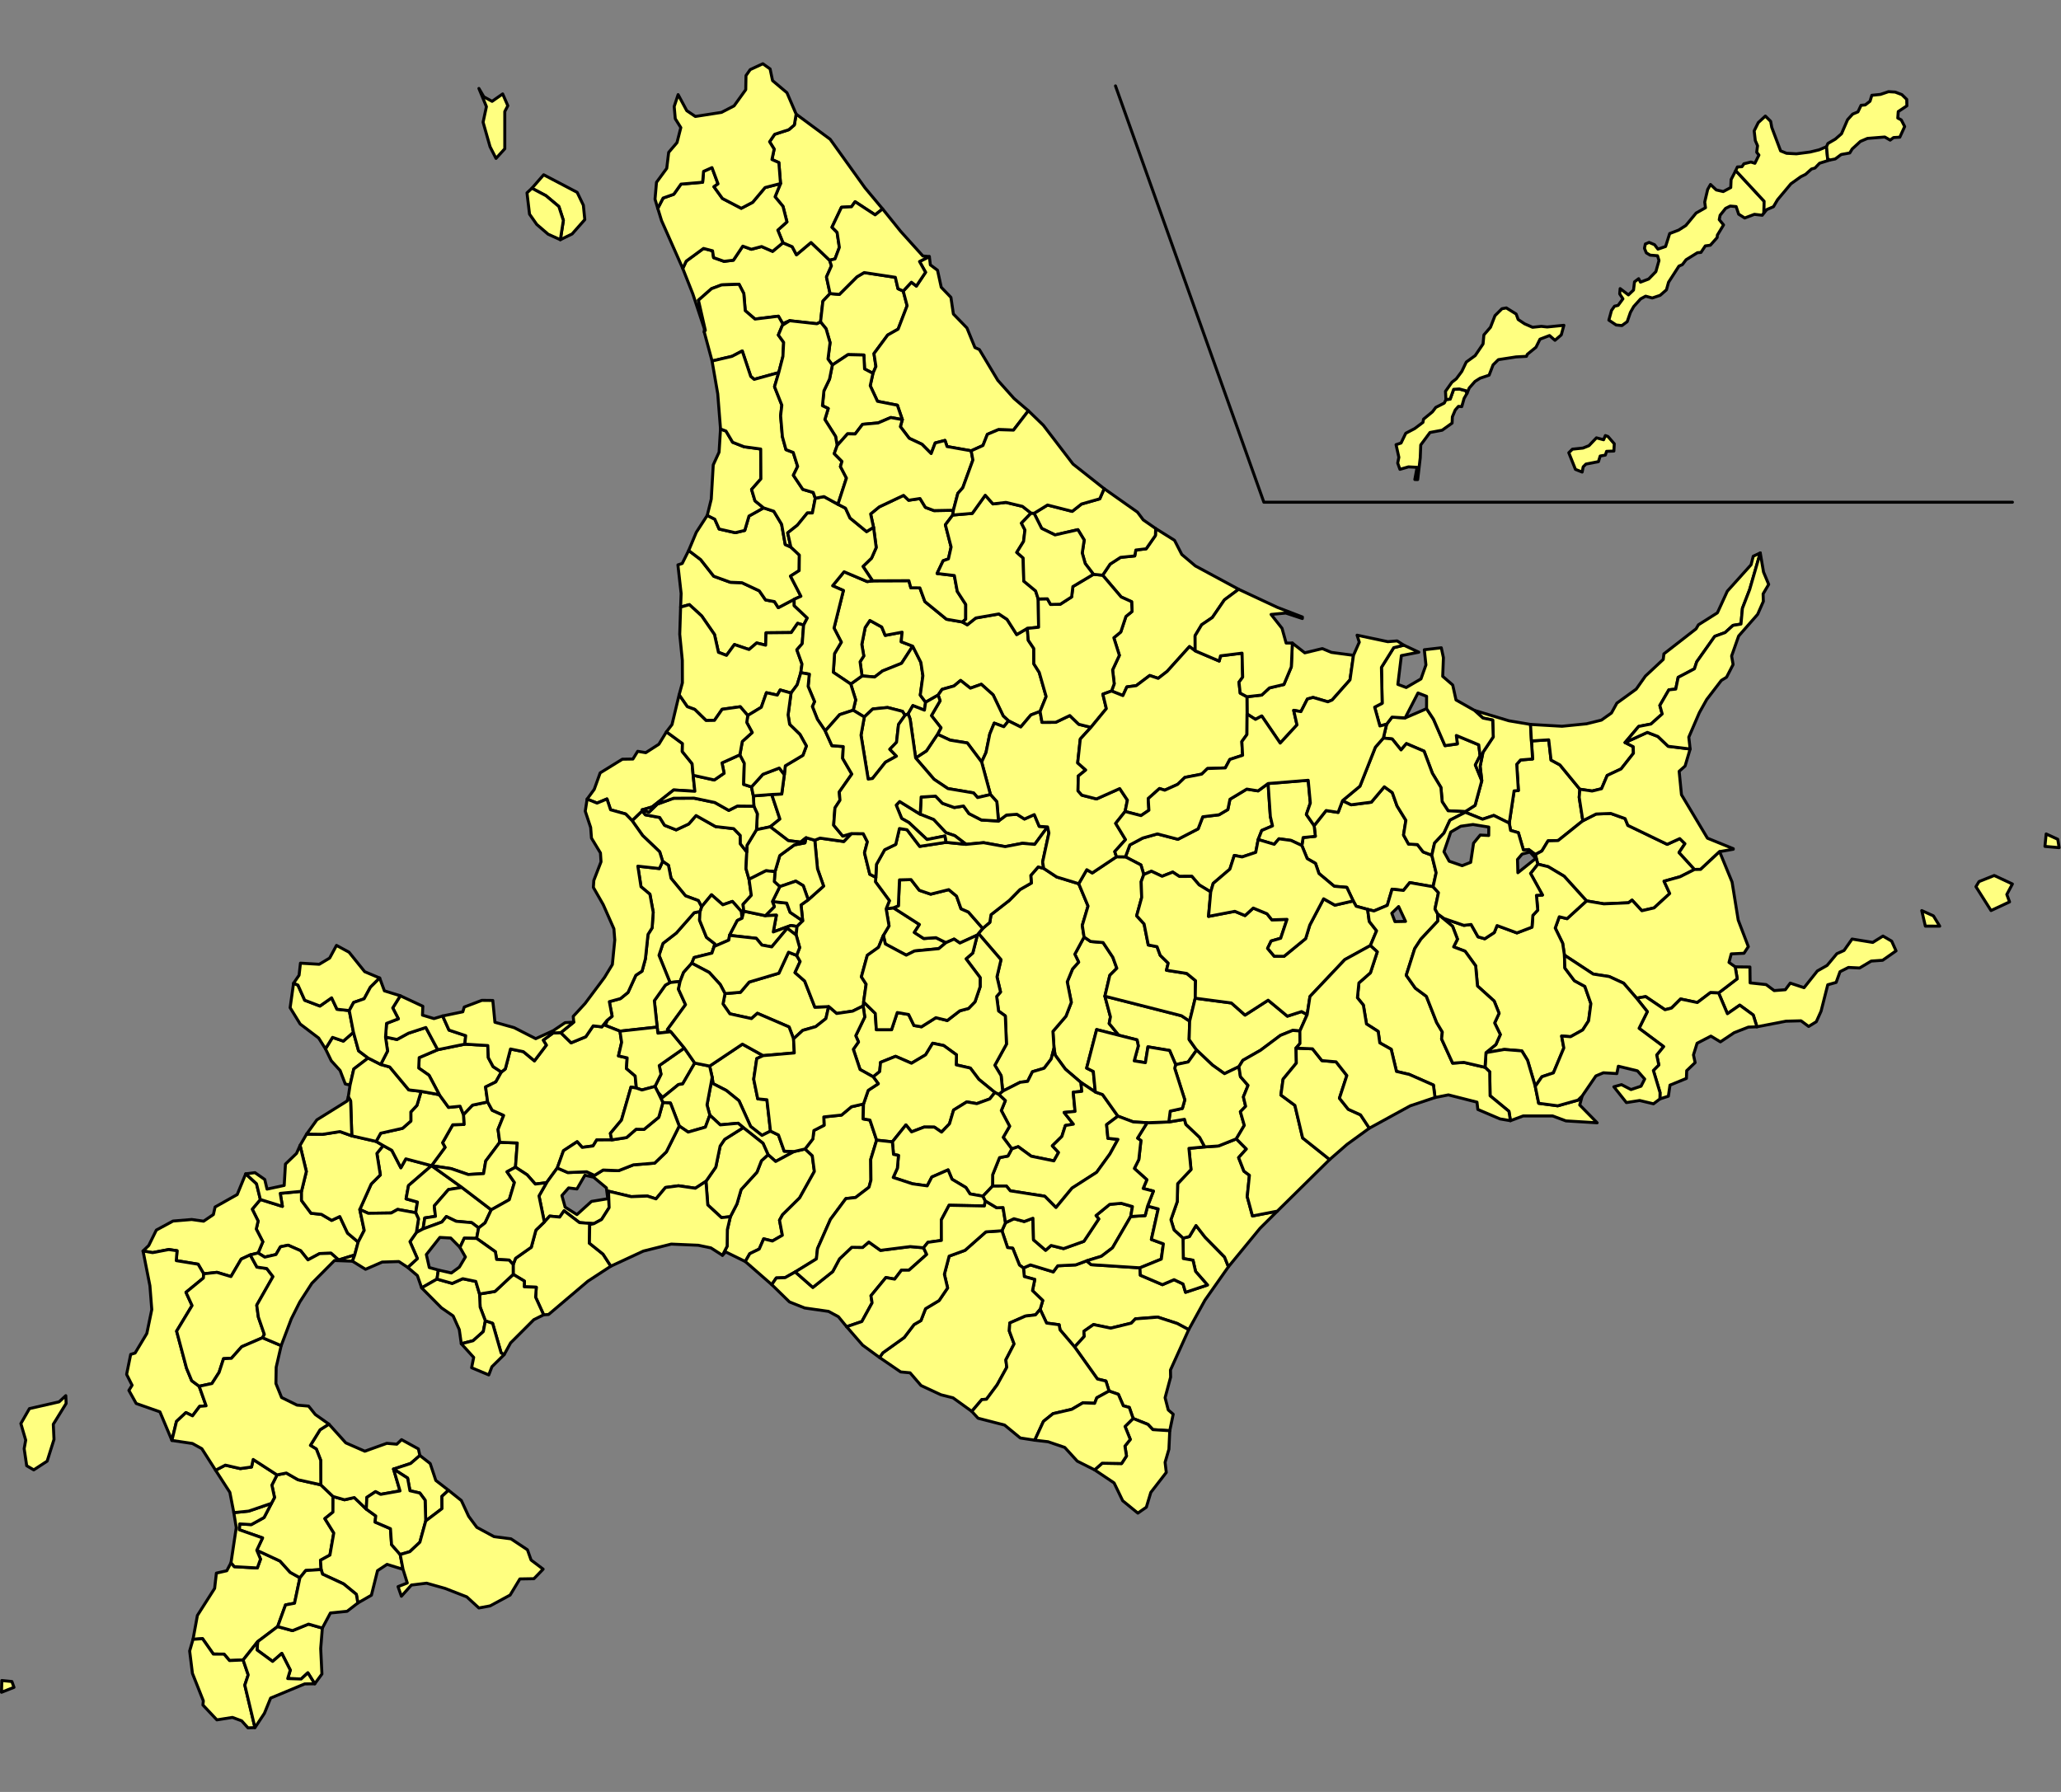 <?xml version="1.0" encoding="UTF-8" standalone="no"?>
<svg
   version="1.2"
   width="690"
   height="600"
   viewBox="0 0 690 600"
   stroke-linecap="round"
   stroke-linejoin="round"
   id="svg318"
   sodipodi:docname="ho.svg"
   inkscape:version="1.2 (dc2aedaf03, 2022-05-15)"
   xmlns:inkscape="http://www.inkscape.org/namespaces/inkscape"
   xmlns:sodipodi="http://sodipodi.sourceforge.net/DTD/sodipodi-0.dtd"
   xmlns="http://www.w3.org/2000/svg"
   xmlns:svg="http://www.w3.org/2000/svg">
  <rect x="0" y="0" width="690" height="600" fill="#808080" stroke="none"/>
  <defs
     id="defs322" />
  <sodipodi:namedview
     id="namedview320"
     pagecolor="#505050"
     bordercolor="#eeeeee"
     borderopacity="1"
     inkscape:showpageshadow="0"
     inkscape:pageopacity="0"
     inkscape:pagecheckerboard="0"
     inkscape:deskcolor="#505050"
     showgrid="false"
     inkscape:zoom="0.76466139"
     inkscape:cx="23.539831"
     inkscape:cy="343.94309"
     inkscape:window-width="1920"
     inkscape:window-height="1009"
     inkscape:window-x="-8"
     inkscape:window-y="-8"
     inkscape:window-maximized="1"
     inkscape:current-layer="svg318" />
  <g
     id="ho"
     transform="matrix(1.175,0,0,1.175,-0.675,15.729)"
     style="fill:#ffff80;fill-opacity:1;stroke:#000000;stroke-width:0.851;stroke-dasharray:none;stroke-opacity:1">
    <path
       d="m 350.59,347.59 -6.69,9.52 -4.63,8.41 -3.27,-1.76 -5.55,-1.81 -6.38,0.49 -1.15,1.22 -5.86,1.43 -4.92,-1.02 -2.73,1.91 0.1,1.46 -2.74,3.02 -4.16,-4.88 -0.26,-1.46 -3.58,-0.48 -1.83,-3.91 0.74,-2.52 -2.92,-2.81 0.65,-3.19 -2.98,-0.82 -0.25,-2.45 1.99,-0.87 6.51,1.98 1.27,-1.73 5.14,-0.26 3.09,-1.15 1.29,1.09 13.9,0.9 0.12,2.11 6.29,2.69 3.31,-1.42 2.56,1.21 0.72,2.38 6.24,-2.08 -3.39,-3.87 -0.73,-3.19 -2.76,-0.47 -0.09,-5.81 1.81,-0.45 1.9,-3.16 2.59,3.34 5.54,5.64 z"
       id="M01641"
       style="fill:#ffff80;fill-opacity:1;stroke:#000000;stroke-width:0.851;stroke-dasharray:none;stroke-opacity:1" />
    <path
       d="m 359.07,225.85 -0.7,3.66 -3.89,1.3 -2.22,-0.43 -1.26,3.91 -4.75,4.06 -0.71,2.43 -3.3,-2 -2.08,-2.43 -3.55,0.02 -1.89,-1.24 -3.03,1.19 -3.05,-1.43 -2.17,0.94 -0.82,-2.74 -4.41,-2.3 1.26,-3.4 3.66,-1.96 4.18,-1.18 5.86,1.53 5.75,-2.97 1.32,-3.44 4.63,-0.57 2.52,-1.49 0.6,-2.94 4.8,-2.89 3.22,0.51 2.85,-2.1 0.64,9.4 0.62,2.67 -3.07,1.31 z"
       id="M01550"
       style="fill:#ffff80;fill-opacity:1;stroke:#000000;stroke-width:0.851;stroke-dasharray:none;stroke-opacity:1" />
    <path
       d="m 306.77,370.46 2.74,-3.02 -0.1,-1.46 2.73,-1.91 4.92,1.02 5.86,-1.43 1.15,-1.22 6.38,-0.49 5.55,1.81 3.27,1.76 -5.2,11.5 0.04,2.04 -1.57,5.85 0.9,3.49 1.41,1.22 -0.98,4.7 -4.81,-0.31 -1.41,-1.49 -4.22,-1.69 -1.09,-3.15 -1.71,-0.47 -1.41,-3.27 -2.65,-0.92 -0.89,-2.86 -2.42,-0.58 z"
       id="M01642"
       style="fill:#ffff80;fill-opacity:1;stroke:#000000;stroke-width:0.851;stroke-dasharray:none;stroke-opacity:1" />
    <path
       d="m 123.53,318.79 -6.56,5.67 -0.69,3.78 3.23,0.91 -0.49,3.05 -5.15,-0.94 -1.82,1.01 -6.55,0.09 -2.41,-1.09 3.25,-7.25 2.6,-2.6 -0.98,-6.12 1.8,-2.24 2.46,1.36 2.57,4.96 1.42,-2.53 z"
       id="M01395"
       style="fill:#ffff80;fill-opacity:1;stroke:#000000;stroke-width:0.851;stroke-dasharray:none;stroke-opacity:1" />
    <path
       d="m 119.02,332.2 0.49,-3.05 -3.23,-0.91 0.69,-3.78 6.56,-5.67 8.65,6.2 -3.83,0.61 -4.04,4.66 0.34,2.97 -3.05,0.46 -0.48,3.12 -1.91,1.02 0.6,-3.87 z"
       id="M01396"
       style="fill:#ffff80;fill-opacity:1;stroke:#000000;stroke-width:0.851;stroke-dasharray:none;stroke-opacity:1" />
    <path
       d="m 355.9,190.08 -0.04,-4.92 4.22,-0.48 2.2,-2.04 4.11,-0.97 2.11,-5.02 0.3,-6.78 3.54,2.78 5.01,-1.21 2.57,1.08 6.3,0.84 -0.99,6.99 -5.09,5.74 -1.22,0.51 -4.22,-1.24 -1.61,0.44 -1.84,3.6 -2.07,-0.37 0.94,4.15 -4.78,5.19 -5.26,-7.72 -1.79,0.96 z"
       id="M01552"
       style="fill:#ffff80;fill-opacity:1;stroke:#000000;stroke-width:0.851;stroke-dasharray:none;stroke-opacity:1" />
    <path
       d="m 86.48,326.1 v 2.6 l 2.72,3.65 2.97,0.32 2.9,1.71 2.32,-1.09 2.22,4.72 3.02,2.55 -0.99,3.68 -4.58,1.42 -2.17,-1.92 -3.24,0.1 -3.33,1.79 -2.09,-2.61 -3.57,-1.57 -2.18,0.46 -1.27,2.2 -3.2,0.74 -1.89,-1.18 1.34,-3.2 -1.87,-3.63 0.53,-2.27 -1.68,-3.38 2.32,-2.76 6.28,1.96 -0.62,-3.71 z"
       id="M01393"
       style="fill:#ffff80;fill-opacity:1;stroke:#000000;stroke-width:0.851;stroke-dasharray:none;stroke-opacity:1" />
    <path
       d="m 213.35,229.4 -0.22,4.75 0.87,3.03 0.64,4.57 -2.35,2.59 0.21,1.92 -0.49,2.02 -0.24,-1.97 -2.51,-2.82 -2.74,0.96 -3.22,-2.85 -2.82,3.42 -0.93,-1.77 -3.65,-1.35 -4.13,-5.01 -0.73,-3.69 -1.66,-1.13 -0.85,-2.73 -4.86,-4.64 -3,-4.24 2.87,-2.77 0.94,1.12 4.06,0.75 1.39,2.23 3.3,1.31 3.58,-1.68 2.09,-2.4 5.56,3.14 5.16,0.59 1.88,1.94 0.02,2.38 z"
       id="M01432"
       style="fill:#ffff80;fill-opacity:1;stroke:#000000;stroke-width:0.851;stroke-dasharray:none;stroke-opacity:1" />
    <path
       d="m 109.76,313.06 -1.8,2.24 0.98,6.12 -2.6,2.6 -3.25,7.25 1.26,5.96 -1.72,3.33 -3.02,-2.55 -2.22,-4.72 -2.32,1.09 -2.9,-1.71 -2.97,-0.32 -2.72,-3.65 v -2.6 l 1.38,-5.66 -1.79,-7.42 1.86,-3.22 4.54,0.06 4.98,-0.78 3.36,1.21 6.94,1.59 z"
       id="M01394"
       style="fill:#ffff80;fill-opacity:1;stroke:#000000;stroke-width:0.851;stroke-dasharray:none;stroke-opacity:1" />
    <path
       d="m 220.04,222.23 -3.92,0.81 0.23,-4.53 -0.98,-2.15 -0.15,-2.95 5.24,-0.4 2.33,7 z"
       id="M01433"
       style="fill:#ffff80;fill-opacity:1;stroke:#000000;stroke-width:0.851;stroke-dasharray:none;stroke-opacity:1" />
    <path
       d="m 139.52,300.63 1.29,2.37 3.27,1.47 -1.6,3.98 0.49,3.68 -4,5.34 -0.61,3.58 -4.38,0.26 -4.85,-1.67 -5.6,-0.85 3.85,-5.22 -0.71,-1.32 2.9,-5.11 3.21,-0.1 -0.15,-2.81 2.57,-2.69 z"
       id="M01399"
       style="fill:#ffff80;fill-opacity:1;stroke:#000000;stroke-width:0.851;stroke-dasharray:none;stroke-opacity:1" />
    <path
       d="m 203.42,258.22 -5.07,1.26 -0.66,1.62 -2.34,2.62 -1,2.58 -2.87,0.3 -3.14,-7.76 1.13,-3.4 3.8,-2.94 5.11,-5.81 1.64,-0.32 -0.12,2.46 1.97,4.89 2.41,1.88 z"
       id="M01430"
       style="fill:#ffff80;fill-opacity:1;stroke:#000000;stroke-width:0.851;stroke-dasharray:none;stroke-opacity:1" />
    <path
       d="m 200.48,245.02 2.82,-3.42 3.22,2.85 2.74,-0.96 2.51,2.82 0.24,1.97 -1.35,0.64 -2.22,4.24 -0.21,1.36 -4.16,1.8 -0.65,1.9 0.86,-2.62 -2.41,-1.88 -1.97,-4.89 0.12,-2.46 z"
       id="M01431"
       style="fill:#ffff80;fill-opacity:1;stroke:#000000;stroke-width:0.851;stroke-dasharray:none;stroke-opacity:1" />
    <path
       d="m 121.12,336.81 0.48,-3.12 3.05,-0.46 -0.34,-2.97 4.04,-4.66 3.83,-0.61 8.36,6.38 -1.75,3.72 -1.84,1.44 -1.97,-1.5 -4.45,-0.4 -2.77,-1.34 -1.27,1.55 z"
       id="M01397"
       style="fill:#ffff80;fill-opacity:1;stroke:#000000;stroke-width:0.851;stroke-dasharray:none;stroke-opacity:1" />
    <path
       d="m 132.18,324.99 -8.65,-6.2 5.6,0.85 4.85,1.67 4.38,-0.26 0.61,-3.58 4,-5.34 4.99,0.19 -0.51,6.91 -2.41,1.3 2.11,3.05 -1.47,4.91 -5.14,2.88 z"
       id="M01398"
       style="fill:#ffff80;fill-opacity:1;stroke:#000000;stroke-width:0.851;stroke-dasharray:none;stroke-opacity:1" />
    <path
       d="m 74.76,328.43 -2.32,2.76 1.68,3.38 -0.53,2.27 1.87,3.63 -1.34,3.2 -2.25,0.55 -2.57,1.19 -2.92,4.98 -3.99,-1.2 -3.78,0.41 -1.59,-2.73 -6.22,-1.02 0.22,-2.82 -2.35,-0.34 -4.62,0.88 -2.72,-0.47 1.62,-1.55 2.17,-4.41 4.75,-2.57 5.33,-0.44 3.39,0.48 2.78,-1.89 0.49,-2.15 6.3,-3.55 2.42,-5.9 3.08,2.82 z"
       id="M01391"
       style="fill:#ffff80;fill-opacity:1;stroke:#000000;stroke-width:0.851;stroke-dasharray:none;stroke-opacity:1" />
    <path
       d="m 86.48,326.1 -6.06,0.58 0.62,3.71 -6.28,-1.96 -1.1,-4.49 -3.08,-2.82 2.64,-0.34 2.79,1.95 0.65,2.74 4.89,-1.05 0.36,-6.09 3.16,-3.04 1,-2.27 1.79,7.42 z"
       id="M01392"
       style="fill:#ffff80;fill-opacity:1;stroke:#000000;stroke-width:0.851;stroke-dasharray:none;stroke-opacity:1" />
    <path
       d="m 315.39,270.5 1.58,5.88 -0.36,1.9 2.75,3.35 -6.32,-1.62 -2.85,10.98 1.9,0.95 0.57,5.86 -4.1,-2.72 -4.43,-3.8 -2.92,-4 -0.32,-1.99 -0.31,-4.76 3.71,-4.33 1.53,-3.96 -1.16,-5.84 1.51,-3.67 1.74,-1.94 -1.09,-2.26 2.64,-4.89 1.86,1.26 3.55,0.31 2.78,4.19 1.14,3.14 -2,2 z"
       id="M01634"
       style="fill:#ffff80;fill-opacity:1;stroke:#000000;stroke-width:0.851;stroke-dasharray:none;stroke-opacity:1" />
    <path
       d="m 309.46,253.64 -2.64,4.89 1.09,2.26 -1.74,1.94 -1.51,3.67 1.16,5.84 -1.53,3.96 -3.71,4.33 0.31,4.76 -0.81,3.12 -2,2.62 -3.33,0.99 -1.38,2.75 -2.13,0.26 -4.98,2.53 -0.44,-4.41 -1.79,-2.98 3.31,-6.02 -0.33,-8.03 -1.92,-1.4 -0.54,-4.15 1.1,-1.27 -1.01,-4.32 1.14,-4.88 -6.42,-7.46 1.22,-1.46 2.02,-1.72 0.34,-2.19 5.2,-4.06 3.04,-3.09 3.26,-1.87 -0.17,-2.16 2.11,-2.43 1.57,0.41 3.7,2.45 6.28,1.92 2.66,6.37 -1.64,5.5 z"
       id="M01635"
       style="fill:#ffff80;fill-opacity:1;stroke:#000000;stroke-width:0.851;stroke-dasharray:none;stroke-opacity:1" />
    <path
       d="m 319.36,281.63 -2.75,-3.35 0.36,-1.9 -1.58,-5.88 21.82,5.57 2.33,1.53 -0.15,5.25 2.14,3.01 -2.41,3.38 -3.57,0.75 -1.73,-4.03 -6.16,-1.03 -0.73,4.51 -3.19,-0.52 1.17,-4.26 -0.37,-1.72 z"
       id="M01632"
       style="fill:#ffff80;fill-opacity:1;stroke:#000000;stroke-width:0.851;stroke-dasharray:none;stroke-opacity:1" />
    <path
       d="m 321.24,230.79 4.41,2.3 0.82,2.74 -0.74,2.01 0.14,4.53 -1.43,5.21 2.12,2.33 1.19,5.99 2.49,0.48 0.91,2.46 2.28,2.24 -0.5,2.02 5.77,0.91 2.52,2.07 -0.09,4.99 -1.59,6.53 -2.33,-1.53 -21.82,-5.57 1.4,-5.96 2,-2 -1.14,-3.14 -2.78,-4.19 -3.55,-0.31 -1.86,-1.26 -0.51,-3.33 1.64,-5.5 -2.66,-6.37 2.3,-3.99 1.56,0.92 6.9,-4.61 z"
       id="M01633"
       style="fill:#ffff80;fill-opacity:1;stroke:#000000;stroke-width:0.851;stroke-dasharray:none;stroke-opacity:1" />
    <path
       d="m 450.72,211.52 -0.19,2.31 1.04,6.67 -7.04,5.64 -2.87,0.08 -1.76,2.9 -1.87,1 -1.87,-1.41 -1.52,0.14 -1.45,-4.96 -2.21,-0.63 -0.38,-2.08 1.38,-9.19 1.22,-0.1 -0.47,-7.48 1.08,-1.23 3.44,-0.28 -0.33,-5.14 4.93,-0.32 0.66,5.77 2.53,1.38 z"
       id="M01546"
       style="fill:#ffff80;fill-opacity:1;stroke:#000000;stroke-width:0.851;stroke-dasharray:none;stroke-opacity:1" />
    <path
       d="m 310.18,345.91 -3.09,1.15 -5.14,0.26 -1.27,1.73 -6.51,-1.98 -1.99,0.87 -1.13,-0.82 -1.92,-4.8 -1.47,-0.19 -1.61,-4.79 1.02,-2.29 2.4,-1.14 2.94,0.79 2.48,-0.93 0.16,6.15 3.45,2.98 1.56,-1.37 3.56,0.89 5.78,-2.07 4.24,-6.38 -0.79,-0.96 3.91,-3.2 3.29,-0.29 3.19,0.92 -0.49,2.84 -5.19,8.92 -3.16,2.41 z"
       id="M01638"
       style="fill:#ffff80;fill-opacity:1;stroke:#000000;stroke-width:0.851;stroke-dasharray:none;stroke-opacity:1" />
    <path
       d="m 436.92,197.76 0.33,5.14 -3.44,0.28 -1.08,1.23 0.47,7.48 -1.22,0.1 -1.38,9.19 -4.41,-2.19 -3.19,1.07 -4.92,-1.97 -0.02,-0.19 2.8,-1.79 1.91,-7.03 -0.47,-4.11 0.81,-3.97 2.93,-4.4 -0.16,-4.79 -2.78,-0.58 -2.41,-2.18 9.81,2.96 6.16,1.04 z"
       id="M01547"
       style="fill:#ffff80;fill-opacity:1;stroke:#000000;stroke-width:0.851;stroke-dasharray:none;stroke-opacity:1" />
    <path
       d="m 325.37,347.9 -13.9,-0.9 -1.29,-1.09 4.22,-1.3 3.16,-2.41 5.19,-8.92 4.1,-0.26 0.7,-2.7 3.03,0.79 -1.95,8.71 3.42,1.25 -0.59,4.35 z"
       id="M01639"
       style="fill:#ffff80;fill-opacity:1;stroke:#000000;stroke-width:0.851;stroke-dasharray:none;stroke-opacity:1" />
    <path
       d="m 408.54,230.32 1.23,5 -0.87,3.98 -6.65,-1.17 -1.79,2.22 -3.25,-0.35 -1.36,4.61 -3.81,1.6 -1.79,-0.45 -3.27,-0.9 -0.84,-1.51 -1.83,-3.87 -3.58,-0.31 -4.35,-3.64 -0.99,-2.88 -2.36,-1.36 -1.52,-3.73 0.36,-2.28 3.48,-0.35 -0.34,-3.03 3.41,-4.31 3.42,0.53 1.26,-3.35 2.46,1.18 5.75,-0.75 3.69,-4.38 2.28,1.66 1.35,3.8 2.52,4.1 -0.67,4.18 1.43,2.58 2.53,0.15 1.62,2.09 z"
       id="M01544"
       style="fill:#ffff80;fill-opacity:1;stroke:#000000;stroke-width:0.851;stroke-dasharray:none;stroke-opacity:1" />
    <path
       d="m 300.89,285.29 0.32,1.99 2.92,4 4.43,3.8 0.25,2.53 -2.44,0.25 0.52,5.46 -3.12,0.31 2.64,3.33 -2.28,0.38 -1,3.12 -2.71,2.67 1.77,1.9 -1.34,2.39 -6.44,-1.32 -3.72,-2.72 -1.83,0.63 -2.45,-3.29 1.83,-3.17 -2.37,-4.47 1.15,-2.82 -1.89,-1.78 1.13,-0.92 4.98,-2.53 2.13,-0.26 1.38,-2.75 3.33,-0.99 2,-2.62 z"
       id="M01636"
       style="fill:#ffff80;fill-opacity:1;stroke:#000000;stroke-width:0.851;stroke-dasharray:none;stroke-opacity:1" />
    <path
       d="m 450.72,211.52 -5.68,-6.93 -2.53,-1.38 -0.66,-5.77 -4.93,0.32 -0.26,-4.71 8.97,0.52 7,-0.7 4.23,-1.05 2.86,-2.03 1.55,-2.81 5.51,-4 2.61,-3.7 5.09,-4.76 0.18,-1.58 9.18,-7.14 0.66,-1.14 5.41,-3.42 2.83,-6.17 6.76,-7.52 0.62,-2.43 2,-0.94 -3.02,10.44 -2.06,5.34 -0.41,4.48 -2.28,0.39 -2.25,2.04 -2.95,1.08 -5.13,7.26 -0.65,1.98 -4.64,2.45 -0.69,3.34 -1.96,0.21 -2.57,4.45 0.67,2.42 -3.2,2.88 -3.5,0.68 -3.87,4.59 2.32,1.19 0.05,1.87 -3.51,4.46 -3.96,1.86 -1.61,3.78 -2.69,0.66 z"
       id="M01545"
       style="fill:#ffff80;fill-opacity:1;stroke:#000000;stroke-width:0.851;stroke-dasharray:none;stroke-opacity:1" />
    <path
       d="m 308.56,295.08 4.1,2.72 2.06,0.72 4.38,6.16 -3.22,2.42 0.37,3.9 2.86,0.3 -2.29,4.16 -3.79,5.23 -7.01,4.5 -4.57,5.53 -3.2,-3.22 -9.81,-1.54 -1.12,-1.37 -3.94,0.02 0.03,-3.24 1.96,-4.88 2.39,-0.45 1.1,-2.03 1.83,-0.63 3.72,2.72 6.44,1.32 1.34,-2.39 -1.77,-1.9 2.71,-2.67 1,-3.12 2.28,-0.38 -2.64,-3.33 3.12,-0.31 -0.52,-5.46 2.44,-0.25 z"
       id="M01637"
       style="fill:#ffff80;fill-opacity:1;stroke:#000000;stroke-width:0.851;stroke-dasharray:none;stroke-opacity:1" />
    <path
       d="m 220.66,243.52 4.07,0.45 0.97,2.62 3.58,2.44 -1.61,1.6 -1.74,-0.29 -5.03,1.85 0.89,-4.78 -3.13,0.15 2.55,-2.58 z"
       id="M01425"
       style="fill:#ffff80;fill-opacity:1;stroke:#000000;stroke-width:0.851;stroke-dasharray:none;stroke-opacity:1" />
    <path
       d="m 188.11,298.01 -0.92,-1.79 1.72,-3.48 -0.5,-2.48 7.14,-5 2.98,4.29 -3.45,5.95 -1.18,0.17 -4.55,3.7 z"
       id="M01423"
       style="fill:#ffff80;fill-opacity:1;stroke:#000000;stroke-width:0.851;stroke-dasharray:none;stroke-opacity:1" />
    <path
       d="m 359.07,225.85 1.01,-2.58 3.07,-1.31 -0.62,-2.67 -0.64,-9.4 11.43,-0.92 0.6,6.48 -1.13,3.26 2.22,3.19 0.34,3.03 -3.48,0.35 -0.36,2.28 -3.08,-1.45 -3.45,-0.47 -1.34,1.57 z"
       id="M01549"
       style="fill:#ffff80;fill-opacity:1;stroke:#000000;stroke-width:0.851;stroke-dasharray:none;stroke-opacity:1" />
    <path
       d="m 212.01,248.28 0.49,-2.02 6.16,1.3 3.13,-0.15 -0.89,4.78 5.03,-1.85 1.74,0.29 -0.25,2.44 -2.54,-1.92 -4.41,5.29 -2.82,-0.52 -1.58,-1.91 -7.63,-0.85 2.22,-4.24 z"
       id="M01424"
       style="fill:#ffff80;fill-opacity:1;stroke:#000000;stroke-width:0.851;stroke-dasharray:none;stroke-opacity:1" />
    <path
       d="m 218.01,287.43 -1.81,0.84 -0.87,5.87 1.15,5.61 2.61,0.25 1.02,8.94 -2.43,1.22 -3.24,-2.55 -3.31,-7.33 -3.61,-2.92 -3.78,-1.95 -0.25,-1.79 -0.72,-3.21 9.34,-6.25 z"
       id="M01429"
       style="fill:#ffff80;fill-opacity:1;stroke:#000000;stroke-width:0.851;stroke-dasharray:none;stroke-opacity:1" />
    <path
       d="m 191.48,266.6 2.87,-0.3 -0.46,2.2 2.01,4.41 -5.16,7.1 0.99,0.61 -3.71,0.41 -0.2,-1.73 -0.81,-7.52 3.14,-4.43 z"
       id="M01304"
       style="fill:#ffff80;fill-opacity:1;stroke:#000000;stroke-width:0.851;stroke-dasharray:none;stroke-opacity:1" />
    <path
       d="m 226.86,157.39 0.01,1.82 3.72,3.52 -1.04,2.01 -1.71,-0.5 -1.81,2.63 -7.19,0.07 -0.11,3.53 -2.56,-0.63 -2.18,1.86 -4.16,-1.41 -2.26,3.08 -2.29,-0.87 -1.13,-5.07 -3.64,-5.28 -3.51,-3.23 -2.5,0.69 0.15,-3.86 -0.92,-8.16 1.23,-0.41 1.84,-3.69 3.41,2.59 3.73,4.74 4.72,1.72 3.32,0.13 4.93,2.31 1.79,2.59 2.54,0.48 1.09,1.73 z"
       id="M01483"
       style="fill:#ffff80;fill-opacity:1;stroke:#000000;stroke-width:0.851;stroke-dasharray:none;stroke-opacity:1" />
    <path
       d="m 226.86,157.39 -4.53,2.39 -1.09,-1.73 -2.54,-0.48 -1.79,-2.59 -4.93,-2.31 -3.32,-0.13 -4.72,-1.72 -3.73,-4.74 -3.41,-2.59 2.16,-5.17 3.13,-4.83 2.15,1.08 1.24,2.8 4.58,1.04 2.71,-0.64 1.21,-4.1 4.16,-2.33 2.91,0.96 2.23,3.71 1.03,5.78 1.6,0.72 2.42,2.28 -0.05,4.43 -2.47,1.57 2.97,5.74 z"
       id="M01484"
       style="fill:#ffff80;fill-opacity:1;stroke:#000000;stroke-width:0.851;stroke-dasharray:none;stroke-opacity:1" />
    <path
       d="m 203.49,293.62 0.25,1.79 3.78,1.95 3.61,2.92 3.31,7.33 3.24,2.55 2.43,-1.22 2.27,1.1 1.64,4.63 2.85,0.08 -5.29,2.84 -2.16,-1.93 -1.45,-3.25 -5.61,-4.46 -1.46,-1.25 -5.1,0.46 -2.98,-2.76 -0.8,-2.93 z"
       id="M01427"
       style="fill:#ffff80;fill-opacity:1;stroke:#000000;stroke-width:0.851;stroke-dasharray:none;stroke-opacity:1" />
    <path
       d="m 183.54,217.69 -2.87,2.77 -1.84,-1.89 -4.29,-1.2 -1.03,-3.08 -2.82,1.18 -2.83,-1.14 2.03,-2.78 1.69,-4.69 6.32,-3.9 3.01,-0.05 1.36,-2.2 2.3,0.39 3.74,-2.41 2.15,-3.53 4.56,3.34 -0.05,2.27 2.8,3.46 0.3,3.31 0.49,4.56 -6.04,-0.37 -6.15,4.84 -2.82,0.82 z"
       id="M01481"
       style="fill:#ffff80;fill-opacity:1;stroke:#000000;stroke-width:0.851;stroke-dasharray:none;stroke-opacity:1" />
    <path
       d="m 188.11,298.01 1.24,1.36 4.55,-3.7 1.18,-0.17 3.45,-5.95 4.24,0.86 0.72,3.21 -1.47,7.85 0.8,2.93 -1.26,3.41 -4.91,1.41 -2.54,-1.73 -2.51,-6.55 -2.15,-0.14 z"
       id="M01428"
       style="fill:#ffff80;fill-opacity:1;stroke:#000000;stroke-width:0.851;stroke-dasharray:none;stroke-opacity:1" />
    <path
       d="m 189.38,232.07 1.66,1.13 0.73,3.69 4.13,5.01 3.65,1.35 0.93,1.77 -0.46,1.35 -1.64,0.32 -5.11,5.81 -3.8,2.94 -1.13,3.4 3.14,7.76 -1.33,0.75 -3.14,4.43 0.81,7.52 -10.6,1.16 -4.18,-1.64 0.5,-1.43 1.44,-1.18 -0.79,-4.15 3.17,-0.88 2.15,-1.75 2.23,-4.89 1.77,-1.18 0.96,-3.52 0.74,-6.95 1.17,-1.86 0.31,-4.47 -0.94,-5.12 -2.54,-2.14 -0.9,-5.86 6.15,0.68 z"
       id="M01303"
       style="fill:#ffff80;fill-opacity:1;stroke:#000000;stroke-width:0.851;stroke-dasharray:none;stroke-opacity:1" />
    <path
       d="m 236.96,60.78 0.51,1.6 -1.41,3.16 1.02,4.73 -2.04,2.16 -0.67,5.94 -1.03,0.5 -7.76,-0.86 -1.98,0.86 -1.24,-2.15 -6.67,0.82 -2.78,-2.39 -0.41,-4.89 -1.35,-2.63 -4.95,0.17 -2.89,1.08 -3.73,3.29 1.96,8.58 -0.32,0.44 0.05,-0.87 -3.3,-9.97 -2.86,-7.23 0.98,-2.09 4.93,-3.62 2.58,0.67 0.3,1.95 2.98,1.06 2.66,-0.33 2.67,-4 2.44,0.89 2.93,-0.78 3.13,1.37 2.95,-2.45 2.64,1.13 1.21,2.29 4.15,-3.49 z"
       id="M01520"
       style="fill:#ffff80;fill-opacity:1;stroke:#000000;stroke-width:0.851;stroke-dasharray:none;stroke-opacity:1" />
    <path
       d="m 194.5,159.61 2.5,-0.69 3.51,3.23 3.64,5.28 1.13,5.07 2.29,0.87 2.26,-3.08 4.16,1.41 2.18,-1.86 2.56,0.63 0.11,-3.53 7.19,-0.07 1.81,-2.63 1.71,0.5 -0.4,5.3 -1.53,1.75 1.46,4.05 -0.33,2.47 -1.03,3.44 -1.76,2.35 -3.09,-0.87 -0.82,1.46 -3.1,-0.68 -1.46,4.15 -3.86,2.34 -2.14,-2.49 -5.16,0.73 -2.18,3.15 -2.4,0.04 -3.23,-3.16 -2.12,-0.78 -2.33,-3.36 0.94,-3.43 -0.02,-6.39 -0.74,-7.46 z"
       id="M01482"
       style="fill:#ffff80;fill-opacity:1;stroke:#000000;stroke-width:0.851;stroke-dasharray:none;stroke-opacity:1" />
    <path
       d="m 201.22,81.19 0.32,-0.44 -1.96,-8.58 3.73,-3.29 2.89,-1.08 4.95,-0.17 1.35,2.63 0.41,4.89 2.78,2.39 6.67,-0.82 1.24,2.15 1.98,-0.86 -2.08,1.31 -1.15,2.76 1.51,2.1 -0.21,4.02 -1.19,4.59 -7,1.93 -0.98,-0.84 -2.42,-7.25 -2.91,1.52 -5.69,1.34 z"
       id="M01487"
       style="fill:#ffff80;fill-opacity:1;stroke:#000000;stroke-width:0.851;stroke-dasharray:none;stroke-opacity:1" />
    <path
       d="m 86.03,436.23 -1.53,7.25 -2.57,0.48 -2.24,6.17 -5.7,4.3 -4.14,5.22 -3.88,0.17 -1.55,-1.83 -3.06,-0.02 -3.08,-4.39 -2.71,0.19 1.25,-6.81 4.91,-7.71 0.5,-4.35 2.97,-0.68 1.19,-2.28 0.96,1.12 6.54,0.37 0.91,-2.51 -1.06,-2.54 6.62,3.08 2.9,3.22 z"
       id="M01362"
       style="fill:#ffff80;fill-opacity:1;stroke:#000000;stroke-width:0.851;stroke-dasharray:none;stroke-opacity:1" />
    <path
       d="m 86.03,436.23 -2.77,-1.55 -2.9,-3.22 -6.62,-3.08 1.64,-3.51 -6.63,-2.33 0.12,-1.66 3.31,0.19 3.63,-2.01 2.11,-4.05 0.87,-1.66 -0.75,-3.53 1.47,-2.91 2.65,-0.53 3.33,1.91 6.49,1.44 3.48,3.33 -0.02,4.45 -2.3,1.86 2.54,4.09 -1.1,6.3 -2.69,1.47 0.19,2.65 -4.38,0.28 z"
       id="M01363"
       style="fill:#ffff80;fill-opacity:1;stroke:#000000;stroke-width:0.851;stroke-dasharray:none;stroke-opacity:1" />
    <path
       d="m 218.14,131.34 -4.16,2.33 -1.21,4.1 -2.71,0.64 -4.58,-1.04 -1.24,-2.8 -2.15,-1.08 1.14,-4.64 0.57,-9.76 1.66,-3.63 0.41,-6.6 1.56,0.59 1.89,3.19 3.25,1.28 4.75,0.65 0.05,8.52 -2.65,3.01 0.97,3.24 z"
       id="M01485"
       style="fill:#ffff80;fill-opacity:1;stroke:#000000;stroke-width:0.851;stroke-dasharray:none;stroke-opacity:1" />
    <path
       d="m 225.91,142.51 -1.6,-0.72 -1.03,-5.78 -2.23,-3.71 -2.91,-0.96 -2.45,-2 -0.97,-3.24 2.65,-3.01 -0.05,-8.52 -4.75,-0.65 -3.25,-1.28 -1.89,-3.19 -1.56,-0.59 -0.79,-10.01 -1.62,-9.36 5.69,-1.34 2.91,-1.52 2.42,7.25 0.98,0.84 7,-1.93 -1.2,4.02 2.08,5.26 -0.34,3.03 0.5,5.94 1.02,3.71 2.07,0.8 1.26,3.98 -1.22,2.51 2.69,4.03 2.97,0.88 0.58,1.65 -0.82,4.19 -1.44,0.01 -2.85,3.49 -2.75,2.17 z"
       id="M01486"
       style="fill:#ffff80;fill-opacity:1;stroke:#000000;stroke-width:0.851;stroke-dasharray:none;stroke-opacity:1" />
    <path
       d="m 73.74,428.38 1.06,2.54 -0.91,2.51 -6.54,-0.37 -0.96,-1.12 1.5,-10 -0.7,-4.28 4.24,-0.43 6.49,-2.22 -2.11,4.05 -3.63,2.01 -3.31,-0.19 -0.12,1.66 6.63,2.33 z"
       id="M01361"
       style="fill:#ffff80;fill-opacity:1;stroke:#000000;stroke-width:0.851;stroke-dasharray:none;stroke-opacity:1" />
    <path
       d="m 123.53,318.79 -7.32,-1.94 -1.42,2.53 -2.57,-4.96 -2.46,-1.36 -2.01,-1.18 1.29,-2.34 6.24,-1.4 2.36,-2.07 -0.01,-2.59 1.74,-1.87 1.2,-4 5.17,0.95 2.64,3.62 3.28,-0.33 0.97,2.38 0.15,2.81 -3.21,0.1 -2.9,5.11 0.71,1.32 z"
       id="M01400"
       style="fill:#ffff80;fill-opacity:1;stroke:#000000;stroke-width:0.851;stroke-dasharray:none;stroke-opacity:1" />
    <path
       d="m 19.32,384.33 0.1,2.22 -3.66,5.93 0.2,4.32 -1.95,6.19 -3.82,2.49 -2.01,-1.18 -0.72,-4.86 0.44,-2.43 -1.38,-4.73 2.44,-4.26 8.46,-1.93 z"
       id="M01367"
       style="fill:#ffff80;fill-opacity:1;stroke:#000000;stroke-width:0.851;stroke-dasharray:none;stroke-opacity:1" />
    <path
       d="m 79.51,406.91 -1.47,2.91 0.75,3.53 -0.87,1.66 -6.49,2.22 -4.24,0.43 -1.12,-5.77 -4.07,-6.31 2.77,-1.45 4.26,0.98 3.21,-0.45 0.47,-2.15 z"
       id="M01364"
       style="fill:#ffff80;fill-opacity:1;stroke:#000000;stroke-width:0.851;stroke-dasharray:none;stroke-opacity:1" />
    <path
       d="m 160.23,54.92 0.86,-5.5 -1.28,-3.96 -3.69,-3.09 -3.99,-2.11 3.35,-3.84 9.55,5.01 1.76,3.67 0.41,4.09 -3.61,4.09 z"
       id="M01519"
       style="fill:#ffff80;fill-opacity:1;stroke:#000000;stroke-width:0.851;stroke-dasharray:none;stroke-opacity:1" />
    <path
       d="m 350.59,347.59 -1.11,-2.77 -5.54,-5.64 -2.59,-3.34 -1.9,3.16 -1.81,0.45 -2.55,-2.34 -0.89,-2.92 1.81,-5.17 0.11,-5.09 3.8,-4.04 -0.59,-6.03 4.51,-0.42 3.89,-0.26 5.1,-2.03 2.87,2.89 -2.21,2.45 1.51,3.87 1.57,1.17 -0.62,6.1 1.49,5.49 7.07,-1.37 -4.93,4.9 z"
       id="M01645"
       style="fill:#ffff80;fill-opacity:1;stroke:#000000;stroke-width:0.851;stroke-dasharray:none;stroke-opacity:1" />
    <path
       d="m 341.53,285.86 -2.14,-3.01 0.15,-5.25 1.59,-6.53 10.3,1.36 3.89,3.45 6.58,-4.24 5.48,4.55 4.04,-1.31 1.6,0.88 -2.08,4.65 -2.05,-0.16 -3.48,1.41 -5.67,4.24 -5.05,2.88 -1.11,1.8 -4.12,1.99 -3.43,-2.45 z"
       id="M01646"
       style="fill:#ffff80;fill-opacity:1;stroke:#000000;stroke-width:0.851;stroke-dasharray:none;stroke-opacity:1" />
    <path
       d="m 337.64,339.45 0.09,5.81 2.76,0.47 0.73,3.19 3.39,3.87 -6.24,2.08 -0.72,-2.38 -2.56,-1.21 -3.31,1.42 -6.29,-2.69 -0.12,-2.11 6.09,-2.48 0.59,-4.35 -3.42,-1.25 1.95,-8.71 -3.03,-0.79 1.66,-4.28 -2.92,-0.75 1.06,-2.49 -3.57,-3.21 1.27,-2.53 0.6,-5.44 -0.97,-0.66 2.74,-4.41 6.18,-0.22 4.47,-0.75 0.4,1.44 3.91,3.7 1.46,2.72 -4.51,0.42 0.59,6.03 -3.8,4.04 -0.11,5.09 -1.81,5.17 0.89,2.92 z"
       id="M01643"
       style="fill:#ffff80;fill-opacity:1;stroke:#000000;stroke-width:0.851;stroke-dasharray:none;stroke-opacity:1" />
    <path
       d="m 335.55,289.99 3.57,-0.75 2.41,-3.38 4.5,4.26 3.43,2.45 4.12,-1.99 0.43,2.84 2.17,2.49 -1.33,3.28 0.64,2.68 -1.5,1.55 1.12,3.89 -2.28,3.84 -5.1,2.03 -3.89,0.26 -1.46,-2.72 -3.91,-3.7 -0.4,-1.44 -4.47,0.75 0.4,-3.09 3.46,-0.76 0.69,-2.45 -2.87,-9 z"
       id="M01644"
       style="fill:#ffff80;fill-opacity:1;stroke:#000000;stroke-width:0.851;stroke-dasharray:none;stroke-opacity:1" />
    <path
       d="m 234.37,78.37 0.67,-5.94 2.04,-2.16 2.65,0.24 5.01,-5.01 2.06,-1.21 8.88,1.35 0.76,3.25 1.49,0.66 1.11,4.18 -2.56,6.67 -2.98,1.69 -3.91,5.29 0.56,3.67 -0.85,1.95 -2.39,-1.25 -0.19,-3.97 -4.53,-0.1 -4.46,2.95 -1.24,-1.71 0.59,-4.68 -1.14,-3.94 z"
       id="M01513"
       style="fill:#ffff80;fill-opacity:1;stroke:#000000;stroke-width:0.851;stroke-dasharray:none;stroke-opacity:1" />
    <path
       d="m 364.51,331.75 -7.07,1.37 -1.49,-5.49 0.62,-6.1 -1.57,-1.17 -1.51,-3.87 2.21,-2.45 -2.87,-2.89 2.28,-3.84 -1.12,-3.89 1.5,-1.55 -0.64,-2.68 1.33,-3.28 -2.17,-2.49 -0.43,-2.84 1.11,-1.8 5.05,-2.88 5.67,-4.24 3.48,-1.41 2.05,0.16 0.03,3.56 -1.12,1.32 0.09,4.27 -3.78,4.59 -0.62,4.51 3.99,2.95 2.2,9.29 7.7,6.14 z"
       id="M01649"
       style="fill:#ffff80;fill-opacity:1;stroke:#000000;stroke-width:0.851;stroke-dasharray:none;stroke-opacity:1" />
    <path
       d="m 249.3,93 0.85,-1.95 -0.56,-3.67 3.91,-5.29 2.98,-1.69 2.56,-6.67 -1.11,-4.18 2.33,-2.51 1.41,1.09 2.62,-3.92 -1.72,-3.07 2.8,-1.41 0.29,2.37 2.04,1.53 1.06,4.85 2.76,2.88 0.7,4.73 3.86,3.98 2.28,5.58 1.26,0.57 5.26,8.78 4.61,5.16 4.1,3.51 -4.24,5.51 -4.3,-0.13 -3.14,1.33 -1.26,3.18 -3.36,1.52 -6.87,-1.22 -0.59,-1.74 -2.79,0.72 -1.15,3.02 -2.63,-2.65 -3.62,-1.7 -2.53,-3.32 0.56,-2 -1.41,-4.11 -5.67,-1.11 -2.07,-4.44 z"
       id="M01514"
       style="fill:#ffff80;fill-opacity:1;stroke:#000000;stroke-width:0.851;stroke-dasharray:none;stroke-opacity:1" />
    <path
       d="m 236.96,60.78 -5.3,-5.06 -4.15,3.49 -1.21,-2.29 -2.64,-1.13 -1.47,-3.6 2.6,-2.34 -1.12,-4.42 -2.26,-2.74 1.55,-3.77 -0.47,-5.98 -1.97,-0.87 0.63,-2.97 -1.3,-2.09 1.44,-2.13 4.04,-1.31 1.57,-1.35 0.52,-3.08 9.69,7.16 9.9,13.81 5.04,6.04 -2.13,1.69 -5.7,-3.74 -1.03,1.43 -2.86,0.15 -2.7,5.69 1.46,1.46 0.64,4.28 -1.23,3.28 z"
       id="M01511"
       style="fill:#ffff80;fill-opacity:1;stroke:#000000;stroke-width:0.851;stroke-dasharray:none;stroke-opacity:1" />
    <path
       d="m 326.47,235.83 2.17,-0.94 3.05,1.43 3.03,-1.19 1.89,1.24 3.55,-0.02 2.08,2.43 3.3,2 -0.62,6.97 7.48,-1.44 2.92,1.21 2.34,-2.14 3.92,1.62 1.38,1.73 4.32,-0.13 -1.8,5.38 -2.72,0.79 -1.01,2.1 1.89,2.24 2.79,0.02 6.16,-5.05 1.17,-3.84 3.95,-7.5 3.2,1.81 5.23,-1.2 0.84,1.51 3.27,0.9 0.46,3.43 2.09,2.67 -1.77,4.21 -7.29,4.01 -9.92,10.5 -0.8,5.18 -1.6,-0.88 -4.04,1.31 -5.48,-4.55 -6.58,4.24 -3.89,-3.45 -10.3,-1.36 0.09,-4.99 -2.52,-2.07 -5.77,-0.91 0.5,-2.02 -2.28,-2.24 -0.91,-2.46 -2.49,-0.48 -1.19,-5.99 -2.12,-2.33 1.43,-5.21 -0.14,-4.53 z"
       id="M01647"
       style="fill:#ffff80;fill-opacity:1;stroke:#000000;stroke-width:0.851;stroke-dasharray:none;stroke-opacity:1" />
    <path
       d="m 237.08,70.27 -1.02,-4.73 1.41,-3.16 -0.51,-1.6 1.54,-0.39 1.23,-3.28 -0.64,-4.28 -1.46,-1.46 2.7,-5.69 2.86,-0.15 1.03,-1.43 5.7,3.74 2.13,-1.69 5.16,6.41 6.31,7 1.85,0.17 -2.8,1.41 1.72,3.07 -2.62,3.92 -1.41,-1.09 -2.33,2.51 -1.49,-0.66 -0.76,-3.25 -8.88,-1.35 -2.06,1.21 -5.01,5.01 z"
       id="M01512"
       style="fill:#ffff80;fill-opacity:1;stroke:#000000;stroke-width:0.851;stroke-dasharray:none;stroke-opacity:1" />
    <path
       d="m 345.54,240.78 0.71,-2.43 4.75,-4.06 1.26,-3.91 2.22,0.43 3.89,-1.3 0.7,-3.66 4.57,1.36 1.34,-1.57 3.45,0.47 3.08,1.45 1.52,3.73 2.36,1.36 0.99,2.88 4.35,3.64 3.58,0.31 1.83,3.87 -5.23,1.2 -3.2,-1.81 -3.95,7.5 -1.17,3.84 -6.16,5.05 -2.79,-0.02 -1.89,-2.24 1.01,-2.1 2.72,-0.79 1.8,-5.38 -4.32,0.13 -1.38,-1.73 -3.92,-1.62 -2.34,2.14 -2.92,-1.21 -7.48,1.44 z"
       id="M01648"
       style="fill:#ffff80;fill-opacity:1;stroke:#000000;stroke-width:0.851;stroke-dasharray:none;stroke-opacity:1" />
    <path
       d="m 137.03,11.82 1.4,2.38 2.35,1.29 3.02,-2.11 1.47,3.36 -0.87,1.66 V 29 l -2.5,2.75 -1.7,-3.34 -1.98,-6.98 0.95,-4.43 z"
       id="M01517"
       style="fill:#ffff80;fill-opacity:1;stroke:#000000;stroke-width:0.851;stroke-dasharray:none;stroke-opacity:1" />
    <path
       d="m 152.13,40.26 3.99,2.11 3.69,3.09 1.28,3.96 -0.86,5.5 -3.47,-1.56 -3.25,-2.79 -2.06,-2.93 -0.72,-6.07 z"
       id="M01518"
       style="fill:#ffff80;fill-opacity:1;stroke:#000000;stroke-width:0.851;stroke-dasharray:none;stroke-opacity:1" />
    <path
       d="m 223.66,55.79 -2.95,2.45 -3.13,-1.37 -2.93,0.78 -2.44,-0.89 -2.67,4 -2.66,0.33 -2.98,-1.06 -0.3,-1.95 -2.58,-0.67 -4.93,3.62 -0.98,2.09 -6.05,-13.65 -1.07,-3.48 1.52,-2.94 3.04,-1.07 2.06,-2.9 6.16,-0.53 0.27,-3.1 2.4,-1.07 1.72,4.63 -1.16,0.82 2.41,3.34 5.37,2.8 3.24,-1.7 3.54,-4.21 4.4,-1.14 -1.55,3.77 2.26,2.74 1.12,4.42 -2.6,2.34 z"
       id="M01516"
       style="fill:#ffff80;fill-opacity:1;stroke:#000000;stroke-width:0.851;stroke-dasharray:none;stroke-opacity:1" />
    <path
       d="m 92.08,433.88 -0.19,-2.65 2.69,-1.47 1.1,-6.3 -2.54,-4.09 2.3,-1.86 0.02,-4.45 3.27,0.94 2.79,-0.63 3.43,3.29 2.69,1.95 -0.19,1.74 4.38,1.89 0.31,4.55 2.46,2.81 0.81,4.22 -4.56,-1.41 -2.71,1.79 -1.74,6.99 -3.86,2.22 -0.44,-2.47 -3.63,-2.97 -6,-2.78 z"
       id="M01236"
       style="fill:#ffff80;fill-opacity:1;stroke:#000000;stroke-width:0.851;stroke-dasharray:none;stroke-opacity:1" />
    <path
       d="m 41.33,343.1 2.72,0.47 4.62,-0.88 2.35,0.34 -0.22,2.82 6.22,1.02 1.59,2.73 -0.09,1.21 -4.95,4.07 1.73,3.77 -4.4,7.29 2.82,10.56 1.48,3.57 2.13,1.58 1.97,5.57 -1.84,0.16 -2.03,2.7 -1.88,-0.92 -2.69,2.51 -1.3,5.42 -3.42,-8.15 -6.76,-2.38 -2.08,-3.73 0.91,-1.47 -1.56,-3.1 1.16,-5.69 1.26,-0.39 3.34,-5.57 1.41,-6.81 -0.53,-6.79 z"
       id="M01371"
       style="fill:#ffff80;fill-opacity:1;stroke:#000000;stroke-width:0.851;stroke-dasharray:none;stroke-opacity:1" />
    <path
       d="m 58.61,349.6 3.78,-0.41 3.99,1.2 2.92,-4.98 2.57,-1.19 1.91,3.47 2.8,0.41 1.77,2.31 -4.62,8.13 0.46,3.4 1.7,4.92 -0.51,0.96 -5.93,2.56 -2.94,3.3 -2.24,0.11 -1.27,3.91 -2.04,3.17 -3.63,0.78 -2.13,-1.58 -1.48,-3.57 -2.82,-10.56 4.4,-7.29 -1.73,-3.77 4.95,-4.07 z"
       id="M01370"
       style="fill:#ffff80;fill-opacity:1;stroke:#000000;stroke-width:0.851;stroke-dasharray:none;stroke-opacity:1" />
    <path
       d="m 292.18,347.94 0.25,2.45 2.98,0.82 -0.65,3.19 2.92,2.81 -0.74,2.52 -1.31,1.57 -2.88,0.35 -4.46,1.96 -0.14,2.28 1.37,3.7 -2.35,4.54 0.27,2.12 -2.75,5 -3.04,4.1 -1.33,0.1 -2.85,3.36 -5.35,-3.86 -3.45,-0.87 -5.67,-2.64 -3.12,-3.62 -2.68,-0.25 -6.02,-4.12 0.93,-1.33 6.1,-4.37 2.81,-3.69 1.95,-1.13 1.32,-3.39 3.85,-2.31 2.43,-3.59 -0.92,-3.9 1.36,-5.17 4.53,-1.66 5.95,-5.26 4.56,-0.31 1.61,4.79 1.47,0.19 1.92,4.8 z"
       id="M01610"
       style="fill:#ffff80;fill-opacity:1;stroke:#000000;stroke-width:0.851;stroke-dasharray:none;stroke-opacity:1" />
    <path
       d="m 139.52,300.63 -4.32,0.91 -2.57,2.69 -0.97,-2.38 -3.28,0.33 -2.64,-3.62 -2.93,-5.54 -2.93,-2.05 0.13,-2.97 5.28,-2.26 7.73,-1.58 6.55,0.4 0.14,3.46 1.37,2.55 2.35,1.53 -1.58,2.83 -2.92,1.43 z"
       id="M01409"
       style="fill:#ffff80;fill-opacity:1;stroke:#000000;stroke-width:0.851;stroke-dasharray:none;stroke-opacity:1" />
    <path
       d="m 142.97,312.13 -0.49,-3.68 1.6,-3.98 -3.27,-1.47 -1.29,-2.37 -0.59,-4.27 2.92,-1.43 1.58,-2.83 1.12,-0.88 1.48,-5.68 3.67,0.76 3.15,2.62 3.39,-4.48 -0.89,-1.42 2.8,-2.04 2.2,-0.1 2.95,2.9 4.17,-1.72 2.12,-3.11 2.48,0.28 1.47,-1.84 -0.5,1.43 4.18,1.64 0.47,3.19 -0.89,3.86 2.47,0.56 -0.2,3.04 2.48,2.12 0.35,3.44 -1.53,-0.28 -2.72,9.41 -3.16,3.79 0.38,1.85 -4.27,0.01 -1.04,1.71 -3.1,0.42 -1.44,-1.61 -3.89,2.55 -1.77,4.93 -3.06,4.19 -3.21,0.39 -2.3,-2.62 -3.34,-2.18 0.51,-6.91 z"
       id="M01100"
       style="fill:#ffff80;fill-opacity:1;stroke:#000000;stroke-width:0.851;stroke-dasharray:none;stroke-opacity:1" />
    <path
       d="m 503.158,47.317 -0.475,0.635 -2.235,-0.26 -2.755,1.045 -1.725,-1.09 -0.72,-2.165 -1.69,-0.14 -1.31,0.65 -1.57,1.97 -0.245,1.245 1.23,1.5 -1.76,2.905 -0.06,0.69 -1.945,2.19 -1.435,0.195 -1.245,1.86 -0.99,0.075 -3.245,2.01 -1.055,1.39 -0.975,0.42 -2.96,4.595 -0.6,2.16 -1.79,1.575 -2.245,0.755 -1.895,-0.515 -1.435,0.775 -1.96,2.18 -0.945,1.67 -0.915,2.645 -1.51,1.105 -1.64,-0.165 -2.075,-1.385 0.76,-2.775 0.86,-1.2 1.01,-0.225 1.375,-1.87 -0.92,-1.415 0.13,-1.5 2.36,1.795 1.45,-1.375 0.285,-2.35 1.175,-0.895 0.525,0.985 2.335,-0.89 2.05,-2.105 0.89,-3.17 -0.42,-1.36 -2.105,-0.17 -1.095,-0.66 -0.525,-1.3 0.265,-1.22 1.06,-0.45 1.545,0.65 0.97,1.265 2.185,-0.75 1.165,-3.69 2.545,-0.975 2.055,-1.315 2.935,-3.55 2.665,-1.515 -0.22,-1.615 0.84,-3.58 0.81,-1.435 1.64,1.555 1.99,0.465 2.14,-1.145 0.1,-2.27 1.23,-2.39 0.33,0.095 7.845,8.475 z"
       id="M01698"
       style="fill:#ffff80;fill-opacity:1;stroke:#000000;stroke-width:0.851;stroke-dasharray:none;stroke-opacity:1" />
    <path
       d="m 503.158,47.317 0.06,-3.355 -7.845,-8.475 -0.33,-0.095 0.57,-1.205 1.29,-0.07 0.565,-0.83 1.985,-0.5 1.14,0.355 1.145,-2.335 -0.635,-0.815 0.245,-1.85 -0.645,-1.485 -0.315,-2.75 1.175,-2.37 2.01,-1.85 1.515,1.515 0.31,1.72 2.52,6.69 1.69,0.68 2.815,0.155 3.88,-0.51 2.59,-0.63 2.115,-0.895 0.305,3.43 0.665,0.36 -2.955,0.92 -1.315,1.375 -0.985,0.275 -1.705,1.53 -1.33,0.66 -2.84,2.03 -3.815,4.56 -1.15,1.965 -1.925,0.83 z"
       id="M01699"
       style="fill:#ffff80;fill-opacity:1;stroke:#000000;stroke-width:0.851;stroke-dasharray:none;stroke-opacity:1" />
    <path
       d="m 105.46,288.12 -4.08,3.12 -1.06,4.58 -1.37,-0.32 -1.47,-3.83 -2.51,-2.76 -1.66,-3.42 2.01,-3.26 3.08,1.06 2.88,-2.52 1.46,5.29 z"
       id="M01403"
       style="fill:#ffff80;fill-opacity:1;stroke:#000000;stroke-width:0.851;stroke-dasharray:none;stroke-opacity:1" />
    <path
       d="m 101.28,280.77 -2.88,2.52 -3.08,-1.06 -2.01,3.26 -1.94,-3.07 -5.27,-4 -2.86,-4.65 0.98,-6.97 1.25,0.53 1.92,4.31 4.34,1.66 3.33,-2.34 1.53,3.25 3.5,0.38 z"
       id="M01404"
       style="fill:#ffff80;fill-opacity:1;stroke:#000000;stroke-width:0.851;stroke-dasharray:none;stroke-opacity:1" />
    <path
       d="m 107.75,311.88 -6.94,-1.59 -0.33,-9.95 -0.67,-1.16 0.51,-3.36 1.06,-4.58 4.08,-3.12 3.59,1.82 2.56,0.72 5.44,6.54 3.52,0.41 -1.2,4 -1.74,1.87 0.01,2.59 -2.36,2.07 -6.24,1.4 z"
       id="M01401"
       style="fill:#ffff80;fill-opacity:1;stroke:#000000;stroke-width:0.851;stroke-dasharray:none;stroke-opacity:1" />
    <path
       d="m 100.81,310.29 -3.36,-1.21 -4.98,0.78 -4.54,-0.06 2.93,-4.07 8.62,-5.37 0.33,-1.18 0.67,1.16 z"
       id="M01402"
       style="fill:#ffff80;fill-opacity:1;stroke:#000000;stroke-width:0.851;stroke-dasharray:none;stroke-opacity:1" />
    <path
       d="m 125.74,298.56 -5.17,-0.95 -3.52,-0.41 -5.44,-6.54 -2.56,-0.72 1.95,-3.81 -0.58,-3.99 3.27,0.69 3.25,-1.78 4.97,-1.63 3.38,6.32 -5.28,2.26 -0.13,2.97 2.93,2.05 z"
       id="M01407"
       style="fill:#ffff80;fill-opacity:1;stroke:#000000;stroke-width:0.851;stroke-dasharray:none;stroke-opacity:1" />
    <path
       d="m 312.66,297.8 -0.57,-5.86 -1.9,-0.95 2.85,-10.98 6.32,1.62 5.18,1.31 0.37,1.72 -1.17,4.26 3.19,0.52 0.73,-4.51 6.16,1.03 1.73,4.03 -0.27,1.04 2.87,9 -0.69,2.45 -3.46,0.76 -0.4,3.09 -6.18,0.22 -3.96,-0.23 -4.36,-1.64 -4.38,-6.16 z"
       id="M01631"
       style="fill:#ffff80;fill-opacity:1;stroke:#000000;stroke-width:0.851;stroke-dasharray:none;stroke-opacity:1" />
    <path
       d="m 133.02,284.16 -7.73,1.58 -3.38,-6.32 -4.97,1.63 -3.25,1.78 -3.27,-0.69 0.29,-3.9 3.37,-1.3 -1.61,-3.1 2.16,-3.47 6.42,3 -0.1,2.52 3.27,0.99 2.48,-0.75 1.81,4.03 4.76,1.58 z"
       id="M01408"
       style="fill:#ffff80;fill-opacity:1;stroke:#000000;stroke-width:0.851;stroke-dasharray:none;stroke-opacity:1" />
    <path
       d="m 100.09,274.59 -3.5,-0.38 -1.53,-3.25 -3.33,2.34 -4.34,-1.66 -1.92,-4.31 -1.25,-0.53 1.57,-2.28 0.39,-3.44 5.36,0.32 2.96,-1.77 1.95,-3.61 3.57,1.94 4.46,5.55 4.27,1.8 -2.63,2.62 -1.8,3.31 -2.98,1.04 z"
       id="M01405"
       style="fill:#ffff80;fill-opacity:1;stroke:#000000;stroke-width:0.851;stroke-dasharray:none;stroke-opacity:1" />
    <path
       d="m 105.46,288.12 -2.72,-2.06 -1.46,-5.29 -1.19,-6.18 1.25,-2.31 2.98,-1.04 1.8,-3.31 2.63,-2.62 1.35,3.66 4.53,1.4 -2.16,3.47 1.61,3.1 -3.37,1.3 -0.29,3.9 0.58,3.99 -1.95,3.81 z"
       id="M01406"
       style="fill:#ffff80;fill-opacity:1;stroke:#000000;stroke-width:0.851;stroke-dasharray:none;stroke-opacity:1" />
    <path
       d="m 219.42,315.66 2.16,1.93 5.29,-2.84 3.09,-0.72 2.06,1.93 0.59,4.48 -4.2,7.53 -4.86,4.8 -0.87,1.57 0.81,4.28 -2.84,1.64 -2.48,-0.62 -1.27,2.91 -2.69,1.31 -1.28,2.25 -5.57,-2.74 -0.94,0.96 1.34,-2.59 0.06,-4.75 0.85,-3.66 1.88,-3.63 1.19,-4.1 4.51,-4.95 1.27,-3.25 z"
       id="M01581"
       style="fill:#ffff80;fill-opacity:1;stroke:#000000;stroke-width:0.851;stroke-dasharray:none;stroke-opacity:1" />
    <path
       d="m 255.15,245.31 7.4,4.76 -1.46,2.26 2.67,1.73 3.49,-0.24 2.85,1.42 -2.05,1.71 -6.89,0.66 -2.37,1.19 -5.96,-3.19 -0.56,-2.44 1.61,-2.72 -0.82,-4.84 z"
       id="M01461"
       style="fill:#ffff80;fill-opacity:1;stroke:#000000;stroke-width:0.851;stroke-dasharray:none;stroke-opacity:1" />
    <path
       d="m 212.93,346.11 1.28,-2.25 2.69,-1.31 1.27,-2.91 2.48,0.62 2.84,-1.64 -0.81,-4.28 0.87,-1.57 4.86,-4.8 4.2,-7.53 -0.59,-4.48 -2.06,-1.93 2.22,-2.87 0.28,-2.39 2.92,-1.5 -0.09,-2.37 5.06,-0.53 2.82,-2.37 3.44,-0.79 -0.1,4.25 1.94,0.34 1.9,5.72 -1.68,5.51 0.06,5.88 -0.55,2.02 -3.84,2.94 -2.75,0.3 -4.4,5.92 -3.68,8.34 -0.32,2.93 -6.03,3.71 -2.89,1.63 -2.51,0.09 -1.29,1.9 z"
       id="M01586"
       style="fill:#ffff80;fill-opacity:1;stroke:#000000;stroke-width:0.851;stroke-dasharray:none;stroke-opacity:1" />
    <path
       d="m 279.36,252.64 6.42,7.46 -1.14,4.88 1.01,4.32 -1.1,1.27 0.54,4.15 1.92,1.4 0.33,8.03 -3.31,6.02 1.79,2.98 0.44,4.41 -1.13,0.92 -1.09,-0.55 -4.57,-3.74 -2.42,-3.21 -4.02,-0.92 0.07,-2.85 -3.64,-2.65 -3.14,-0.66 -2.01,3.3 -4.03,2.4 -4.53,-1.97 -4.28,1.71 -0.25,2.64 -1.85,1.49 -3.75,-2.09 -1.91,-5.75 1.47,-2.1 -0.78,-1.77 2.56,-5.32 -0.45,-3.16 0.13,-1.14 3.33,3.26 0.3,4.65 h 4.33 l 1.63,-4.9 3.24,0.56 1.52,3.14 2.14,0.36 4.1,-2.59 3.25,0.8 3.58,-2.76 2.48,-0.67 1.84,-1.9 1.46,-4.29 0.01,-2.6 -4.02,-5.35 1.91,-1.65 1.31,-5.13 z"
       id="M01462"
       style="fill:#ffff80;fill-opacity:1;stroke:#000000;stroke-width:0.851;stroke-dasharray:none;stroke-opacity:1" />
    <path
       d="m 119.21,337.83 1.91,-1.02 5.37,-1.97 1.27,-1.55 2.77,1.34 4.45,0.4 1.97,1.5 -0.57,2.99 -3.51,-0.07 -1.24,2.63 -2.63,-2.67 -3.1,-0.17 -3.85,4.88 0.84,3.7 2.58,0.71 -0.38,2.58 -4.38,2.5 -1.21,-3.49 -2.75,-2.34 2.74,-2.52 -2.11,-4.82 z"
       id="M01584"
       style="fill:#ffff80;fill-opacity:1;stroke:#000000;stroke-width:0.851;stroke-dasharray:none;stroke-opacity:1" />
    <path
       d="m 280.58,251.18 -1.22,1.46 -0.31,0.43 -4.98,2.28 -1.65,-1.13 -2.32,1.02 -2.85,-1.42 -3.49,0.24 -2.67,-1.73 1.46,-2.26 -7.4,-4.76 1.39,-0.57 0.32,-7.39 3.29,-0.08 2.37,3.05 3.23,1.1 5.15,-1.29 2.22,1.84 1.28,3.61 2.09,0.92 z"
       id="M01460"
       style="fill:#ffff80;fill-opacity:1;stroke:#000000;stroke-width:0.851;stroke-dasharray:none;stroke-opacity:1" />
    <path
       d="m 212.36,307.95 5.61,4.46 1.45,3.25 -1.9,1.74 -1.27,3.25 -4.51,4.95 -1.19,4.1 -1.88,3.63 -2.54,0.26 -3.89,-3.61 -0.52,-6.73 2.8,-4.04 1.24,-6.02 1.29,-1.9 z"
       id="M01585"
       style="fill:#ffff80;fill-opacity:1;stroke:#000000;stroke-width:0.851;stroke-dasharray:none;stroke-opacity:1" />
    <path
       d="m 260.63,170.75 -3.18,4.89 -5.4,2.16 -2.26,1.73 -3.6,-0.3 -0.56,-4.03 1.06,-1.66 -0.56,-3.29 0.95,-4.8 1.35,-2.03 3.38,1.87 0.98,2.38 4.82,-0.91 -0.26,2.73 z"
       id="M01465"
       style="fill:#ffff80;fill-opacity:1;stroke:#000000;stroke-width:0.851;stroke-dasharray:none;stroke-opacity:1" />
    <path
       d="m 250.35,311.52 -1.9,-5.72 -1.94,-0.34 0.1,-4.25 1.34,-3.89 2.87,-1.88 -1.45,-1.97 1.85,-1.49 0.25,-2.64 4.28,-1.71 4.53,1.97 4.03,-2.4 2.01,-3.3 3.14,0.66 3.64,2.65 -0.07,2.85 4.02,0.92 2.42,3.21 4.57,3.74 -1.45,1.84 -3.69,1.34 -2.87,-0.49 -3.75,2.32 -1.17,3.92 -2.26,2.36 -2.05,-1.41 -2.92,-0.02 -3.58,1.37 -1.6,-1.98 -3.87,4.82 z"
       id="M01463"
       style="fill:#ffff80;fill-opacity:1;stroke:#000000;stroke-width:0.851;stroke-dasharray:none;stroke-opacity:1" />
    <path
       d="m 246.19,179.23 3.6,0.3 2.26,-1.73 5.4,-2.16 3.18,-4.89 2.34,4.64 0.57,3.79 -0.75,5.52 1.52,2.02 -0.34,2.26 -3.29,-1.29 -1.35,2.34 -0.89,0.43 -0.73,-1.14 -4.24,-1.09 -4.23,0.42 -2.4,2.28 -3.16,-1.93 0.7,-2.95 -1.41,-4.51 z"
       id="M01464"
       style="fill:#ffff80;fill-opacity:1;stroke:#000000;stroke-width:0.851;stroke-dasharray:none;stroke-opacity:1" />
    <path
       d="m 95.46,413.06 -3.48,-3.33 -0.03,-6.98 -1.25,-3.22 -1.69,-1.03 2.76,-4.46 2.52,-1.6 4.81,5.34 5.42,2.38 6.27,-2.25 2.85,0.25 1.35,-1.29 4.79,2.63 0.43,1.88 -2.63,2.27 -4.87,1.6 1.84,6.22 -5.52,0.98 -1.46,-0.76 -2.47,1.63 -0.15,3.34 -3.43,-3.29 -2.79,0.63 z"
       id="M01345"
       style="fill:#ffff80;fill-opacity:1;stroke:#000000;stroke-width:0.851;stroke-dasharray:none;stroke-opacity:1" />
    <path
       d="m 260.63,170.75 -3.28,-1.26 0.26,-2.73 -4.82,0.91 -0.98,-2.38 -3.38,-1.87 -1.35,2.03 -0.95,4.8 0.56,3.29 -1.06,1.66 0.56,4.03 -3.22,2.31 -4.96,-3.34 0.35,-5.34 1.92,-3.25 -2.07,-4.02 2.67,-10.7 -3.07,-1.35 3.27,-3.99 6.58,2.79 1.53,-0.21 10.35,-0.04 0.56,2.03 2.57,0.02 1.43,3.9 6.15,5.03 4.55,0.79 1.37,0.8 2.44,-1.94 6.57,-1.15 2.33,1.54 2.75,4.33 3.02,-1.75 0.28,3.38 1.57,2.35 0.01,4.36 1.54,2.44 1.97,6.89 -1.73,4.25 -2.61,0.99 -2.89,3.43 -3.49,-1.74 -1.51,-1.39 -2.88,-6.02 -3.36,-3.02 -3.12,1.11 -2.78,-2.2 -1.88,1.57 -3.4,0.97 -1.13,1.63 -3.56,2.03 -1.52,-2.02 0.75,-5.52 -0.57,-3.79 z"
       id="M01220"
       style="fill:#ffff80;fill-opacity:1;stroke:#000000;stroke-width:0.851;stroke-dasharray:none;stroke-opacity:1" />
    <path
       d="m 112.71,405.25 4.87,-1.6 2.63,-2.27 2.94,2.29 1.6,4.82 3.61,2.79 -1.87,1.75 0.02,3.49 -4.63,3.51 -0.18,-5.92 -1.51,-2.04 -2.81,-0.65 -0.67,-3.61 z"
       id="M01343"
       style="fill:#ffff80;fill-opacity:1;stroke:#000000;stroke-width:0.851;stroke-dasharray:none;stroke-opacity:1" />
    <path
       d="m 501.17,279.22 -1.05,-3.36 -3.84,-2.81 -3.52,2.44 -2.51,-5.92 5.3,-4.05 -0.57,-3.39 4.19,0.05 0.06,4.52 4.56,0.49 2.3,1.71 3.18,-0.25 1.39,-1.88 3.94,1.3 3.79,-4.77 2.77,-1.57 2.79,-3.35 2.04,-0.91 2.29,-3.26 5.9,0.96 2.9,-1.81 2.48,1.45 1.25,2.77 -3.82,2.68 -3.26,0.23 -3.3,1.97 -3.18,-0.16 -2.41,1.22 -1.1,3.05 -2.39,0.67 -1.9,7.51 -1.36,3.02 -2.18,1.35 -2.17,-1.61 -4.29,0.11 z m 46.96,-33.12 3.32,1.5 1.8,2.94 -4.09,-0.01 z m 20.65,-10 5.18,2.42 -1.59,2.99 0.78,2.11 -5.28,2.47 -4.3,-6.8 0.88,-1.46 z m 14.8,-11.84 3.31,1.52 0.39,2.39 -4.05,-0.36 z"
       fill-rule="evenodd"
       id="M01223"
       style="fill:#ffff80;fill-opacity:1;stroke:#000000;stroke-width:0.851;stroke-dasharray:none;stroke-opacity:1" />
    <path
       d="m 202.82,304.4 2.98,2.76 5.1,-0.46 1.46,1.25 -5.31,3.34 -1.29,1.9 -1.24,6.02 -2.8,4.04 -3.02,1.97 -4.81,-0.7 -3.7,0.49 -2.7,3.24 -2.46,-0.8 -4.61,0.17 -6.46,-1.55 0.17,4.69 -2.14,3.36 -2.21,1.2 -4.09,-0.3 -4.4,-3.37 -1.24,1.79 -2.85,-0.28 -1.53,1.68 -1.52,-7.43 2.15,-3.77 3.06,-4.19 2.99,1.3 5.39,-0.22 2.22,1.03 2.46,-1.53 4.41,0.18 4.23,-1.66 6.05,-0.49 3.32,-3.2 3.68,-7.37 2.54,1.73 4.91,-1.41 z m -35.59,17.11 -2.27,3.92 -2.37,-0.3 -1.91,2.17 0.91,3.3 3.37,2.13 4.15,-3.76 4.64,-0.76 -0.4,-3.1 -3.64,-3.03 z"
       fill-rule="evenodd"
       id="M01224"
       style="fill:#ffff80;fill-opacity:1;stroke:#000000;stroke-width:0.851;stroke-dasharray:none;stroke-opacity:1" />
    <path
       d="m 274.8,163.86 -4.55,-0.79 -6.15,-5.03 -1.43,-3.9 -2.57,-0.02 -0.56,-2.03 -10.35,0.04 -2.73,-4.1 2.44,-2.36 1.33,-3.02 -0.76,-5.77 -0.83,-3.81 2.45,-2.01 6.93,-3.28 1.45,1.39 3.24,-0.49 1.54,2.52 2.46,0.92 5.51,-0.1 -0.19,1.36 -2.09,2.78 1.63,6.34 -0.76,3.37 -1.51,0.54 -1.72,3.63 4.91,0.58 0.84,4.52 2.41,3.72 -0.01,4.22 z"
       id="M01221"
       style="fill:#ffff80;fill-opacity:1;stroke:#000000;stroke-width:0.851;stroke-dasharray:none;stroke-opacity:1" />
    <path
       d="m 227.56,258.87 1,1.74 -1.46,3.16 2.75,2.41 2.9,7.44 3.93,-0.16 -0.78,3.41 -2.9,2.3 -3.7,1.06 -2.62,2.41 -1.28,-3.38 -9.03,-3.89 -1.68,1.51 -6.15,-1.36 -1.96,-2.82 0.57,-2.95 4.41,-0.37 2.48,-2.92 8.45,-2.51 2.76,-5.99 z"
       id="M01222"
       style="fill:#ffff80;fill-opacity:1;stroke:#000000;stroke-width:0.851;stroke-dasharray:none;stroke-opacity:1" />
    <path
       d="m 155.67,334.84 1.53,-1.68 2.85,0.28 1.24,-1.79 4.4,3.37 4.09,0.3 -1.18,0.26 -0.09,5.3 3.89,3.12 2.22,3.43 -6.56,4.29 -11.18,9.48 -1.41,0.09 -2.29,-5.03 0.2,-2.83 -3.43,-0.12 0.04,-1.63 -3.19,-1.91 -0.01,-2.8 0.69,-1.79 4.47,-3.15 1.32,-4.87 z"
       id="M01578"
       style="fill:#ffff80;fill-opacity:1;stroke:#000000;stroke-width:0.851;stroke-dasharray:none;stroke-opacity:1" />
    <path
       d="m 285.07,220.57 2.28,-1.7 2.98,-0.21 2.14,1.35 2.8,-1.26 1.41,3.35 2.37,0.15 -3.66,4.98 -3.5,-0.3 -4.9,0.94 -6.16,-1.12 -4.98,0.47 -3.24,-2.47 -2.54,-0.86 -3.48,-3.73 -3.82,-1.51 0.26,-4.92 4.12,-0.24 1.96,2.04 3.37,1.2 2.63,-0.43 1.56,2.16 3.55,1.83 z"
       id="M01458"
       style="fill:#ffff80;fill-opacity:1;stroke:#000000;stroke-width:0.851;stroke-dasharray:none;stroke-opacity:1" />
    <path
       d="m 297.95,234.07 -1.57,-0.41 -2.11,2.43 0.17,2.16 -3.26,1.87 -3.04,3.09 -5.2,4.06 -0.34,2.19 -2.02,1.72 -4.09,-4.68 -2.09,-0.92 -1.28,-3.61 -2.22,-1.84 -5.15,1.29 -3.23,-1.1 -2.37,-3.05 -3.29,0.08 -0.32,7.39 -1.39,0.57 -2.09,0.3 0.93,-2.32 -3.98,-5.4 0.11,-1.27 0.18,-3.68 2.33,-4.17 3.16,-1.53 1.06,-4.53 2.16,0.35 3.61,4.74 7.48,-1.15 5.75,0.57 4.98,-0.47 6.16,1.12 4.9,-0.94 3.5,0.3 3.66,-4.98 0.39,1.73 -1.79,8.27 z"
       id="M01459"
       style="fill:#ffff80;fill-opacity:1;stroke:#000000;stroke-width:0.851;stroke-dasharray:none;stroke-opacity:1" />
    <path
       d="m 267.87,184.69 1.13,-1.63 3.4,-0.97 1.88,-1.57 2.78,2.2 3.12,-1.11 3.36,3.02 2.88,6.02 1.51,1.39 -1.34,1.66 -2.73,-1.02 -1.27,3.1 -1.07,5.27 -1.25,2.72 -4.08,-5.44 -4.91,-0.8 -3.58,-1.67 0.98,-1.85 -2.72,-3.47 2.47,-4.23 z"
       id="M01456"
       style="fill:#ffff80;fill-opacity:1;stroke:#000000;stroke-width:0.851;stroke-dasharray:none;stroke-opacity:1" />
    <path
       d="m 307.93,238.44 -6.28,-1.92 -3.7,-2.45 -0.3,-1.82 1.79,-8.27 -0.39,-1.73 -2.37,-0.15 -1.41,-3.35 -2.8,1.26 -2.14,-1.35 -2.98,0.21 -2.28,1.7 -0.47,-5.49 -1.82,-2.04 -2.51,-9.27 1.25,-2.72 1.07,-5.27 1.27,-3.1 2.73,1.02 1.34,-1.66 3.49,1.74 2.89,-3.43 2.61,-0.99 0.55,3.1 3.91,-0.02 4,-1.92 2.56,2.49 3.47,0.87 -3.03,3.32 -0.74,6.82 2.28,2.02 -2.11,1.71 -0.08,4.22 1.09,1.24 4.18,1.07 6.61,-2.95 2.19,3.29 -0.65,3.24 -2.69,3.38 2.81,4.63 -3.07,3.42 0.49,1.47 -6.9,4.61 -1.56,-0.92 z"
       id="M01457"
       style="fill:#ffff80;fill-opacity:1;stroke:#000000;stroke-width:0.851;stroke-dasharray:none;stroke-opacity:1" />
    <path
       d="m 114.6,429.6 -2.46,-2.81 -0.31,-4.55 -4.38,-1.89 0.19,-1.74 -2.69,-1.95 0.15,-3.34 2.47,-1.63 1.46,0.76 5.52,-0.98 -1.84,-6.22 4,2.56 0.67,3.61 2.81,0.65 1.51,2.04 0.18,5.92 -1.67,6.06 -2.87,2.7 z"
       id="M01337"
       style="fill:#ffff80;fill-opacity:1;stroke:#000000;stroke-width:0.851;stroke-dasharray:none;stroke-opacity:1" />
    <path
       d="m 229.55,164.74 1.04,-2.01 -3.72,-3.52 -0.01,-1.82 1.92,-0.86 -2.97,-5.74 2.47,-1.57 0.05,-4.43 -2.42,-2.28 -0.9,-4.05 2.75,-2.17 2.85,-3.49 1.44,-0.01 0.82,-4.19 2.47,-0.47 3.99,2.19 2.15,1.1 1.3,2.82 4.71,3.86 1.98,-1.22 0.76,5.77 -1.33,3.02 -2.44,2.36 2.73,4.1 -1.53,0.21 -6.58,-2.79 -3.27,3.99 3.07,1.35 -2.67,10.7 2.07,4.02 -1.92,3.25 -0.35,5.34 4.96,3.34 1.41,4.51 -0.7,2.95 -3.86,1.26 -4.11,4.64 -2.23,-3.3 -1.45,-3.66 0.62,-1.38 -1.82,-4.35 0.33,-3.48 -2.41,-0.42 0.33,-2.47 -1.46,-4.05 1.53,-1.75 z"
       id="M01472"
       style="fill:#ffff80;fill-opacity:1;stroke:#000000;stroke-width:0.851;stroke-dasharray:none;stroke-opacity:1" />
    <path
       d="m 227.67,250.63 1.61,-1.6 -0.47,-4.54 2.05,-1.47 4.38,-3.9 -1.74,-4.93 -0.77,-8.14 1.49,-0.6 6.77,0.96 2.17,-2.25 3.38,0.03 1.17,2.31 -0.82,3.14 1.51,6.1 1.72,0.88 -0.11,1.27 3.98,5.4 -0.93,2.32 0.82,4.84 -1.61,2.72 -1.38,3.4 -3.2,2.28 -1.68,6.13 1.35,2.09 -0.72,5.07 -0.13,1.14 -2.98,1.47 -4.57,0.67 -2.28,-1.96 -3.93,0.16 -2.9,-7.44 -2.75,-2.41 1.46,-3.16 -1,-1.74 0.86,-2.22 -1,-3.58 z"
       id="M01216"
       style="fill:#ffff80;fill-opacity:1;stroke:#000000;stroke-width:0.851;stroke-dasharray:none;stroke-opacity:1" />
    <path
       d="m 195.55,285.26 -7.14,5 0.5,2.48 -1.72,3.48 -3.73,1 -1.56,-0.55 -0.35,-3.44 -2.48,-2.12 0.2,-3.04 -2.47,-0.56 0.89,-3.86 -0.47,-3.19 10.6,-1.16 0.2,1.73 3.71,-0.41 z"
       id="M01217"
       style="fill:#ffff80;fill-opacity:1;stroke:#000000;stroke-width:0.851;stroke-dasharray:none;stroke-opacity:1" />
    <path
       d="m 237.73,90.63 4.46,-2.95 4.53,0.1 0.19,3.97 2.39,1.25 -0.78,3.53 2.07,4.44 5.67,1.11 1.41,4.11 -3.29,-0.6 -3.6,1.54 -4.44,0.4 -2.11,2.75 -2.16,-0.04 -2.96,3.32 -0.46,-2.58 -3.05,-4.82 0.96,-3.14 -1.65,-0.79 0.42,-4.25 1.6,-3.34 z"
       id="M01470"
       style="fill:#ffff80;fill-opacity:1;stroke:#000000;stroke-width:0.851;stroke-dasharray:none;stroke-opacity:1" />
    <path
       d="m 227.42,19.14 -0.52,3.08 -1.57,1.35 -4.04,1.31 -1.44,2.13 1.3,2.09 -0.63,2.97 1.97,0.87 0.47,5.98 -4.4,1.14 -3.54,4.21 -3.24,1.7 -5.37,-2.8 -2.41,-3.34 1.16,-0.82 -1.72,-4.63 -2.4,1.07 -0.27,3.1 -6.16,0.53 -2.06,2.9 -3.04,1.07 -1.52,2.94 -0.78,-2.61 0.42,-4.81 2.92,-3.98 0.55,-4.56 2.37,-2.77 1.09,-4.28 -1.58,-2.53 -0.31,-3.48 1.12,-3.39 2.46,4.57 2.45,1.65 7.45,-1.16 3.58,-1.85 3.33,-4.62 0.07,-4.01 1.2,-1.71 3.6,-1.67 2.07,1.48 0.7,3.33 4.1,3.45 z"
       id="M01214"
       style="fill:#ffff80;fill-opacity:1;stroke:#000000;stroke-width:0.851;stroke-dasharray:none;stroke-opacity:1" />
    <path
       d="m 225.58,78.01 7.76,0.86 1.03,-0.5 1.57,1.93 1.14,3.94 -0.59,4.68 1.24,1.71 -0.8,4.01 -1.6,3.34 -0.42,4.25 1.65,0.79 -0.96,3.14 3.05,4.82 0.46,2.58 -0.83,2.32 2.19,2.22 -0.43,1.47 1.71,3.28 -2.42,7.47 -3.99,-2.19 -2.47,0.47 -0.58,-1.65 -2.97,-0.88 -2.69,-4.03 1.22,-2.51 -1.26,-3.98 -2.07,-0.8 -1.02,-3.71 -0.5,-5.94 0.34,-3.03 -2.08,-5.26 1.2,-4.02 1.19,-4.59 0.21,-4.02 -1.51,-2.1 1.15,-2.76 z"
       id="M01471"
       style="fill:#ffff80;fill-opacity:1;stroke:#000000;stroke-width:0.851;stroke-dasharray:none;stroke-opacity:1" />
    <path
       d="m 197.69,261.1 0.66,-1.62 5.07,-1.26 0.65,-1.9 4.16,-1.8 0.21,-1.36 7.63,0.85 1.58,1.91 2.82,0.52 4.41,-5.29 2.54,1.92 1,3.58 -0.86,2.22 -2.31,-0.91 -2.76,5.99 -8.45,2.51 -2.48,2.92 -4.41,0.37 -1.36,-2.58 -3.15,-3.45 z"
       id="M01215"
       style="fill:#ffff80;fill-opacity:1;stroke:#000000;stroke-width:0.851;stroke-dasharray:none;stroke-opacity:1" />
    <path
       d="m 232.73,226.05 0.77,8.14 1.74,4.93 -4.38,3.9 -1.42,-4.02 -2.13,-1.29 -4.55,1.56 -1.57,-1.43 0.21,-2.84 1.35,-4.58 4.13,-3.03 3.04,-0.59 0.33,-1.46 z"
       id="M01218"
       style="fill:#ffff80;fill-opacity:1;stroke:#000000;stroke-width:0.851;stroke-dasharray:none;stroke-opacity:1" />
    <path
       d="m 353.5,154.54 -4.06,3.02 -3.43,5.02 -3.05,2.07 -1.87,3.12 0.02,4.3 -1.62,-1.2 -6.36,7.06 -2.56,1.99 -2.41,-0.81 -3.84,2.89 -2.67,0.36 -1.13,2.47 -3.24,-1.3 0.76,-2.06 -0.46,-3.96 1.93,-4.15 -1.58,-5.01 1.98,-1.64 1.47,-4.43 1.74,-1.42 -0.12,-2.78 -2.98,-1.35 -5.27,-6.2 2.12,-3.16 2.98,-1.93 4.04,-0.41 0.32,-1.68 2.94,-0.35 2.63,-3.78 0.08,-1.99 5.37,3.36 2.07,4.03 3.87,3.27 z"
       id="M01219"
       style="fill:#ffff80;fill-opacity:1;stroke:#000000;stroke-width:0.851;stroke-dasharray:none;stroke-opacity:1" />
    <path
       d="m 146.8,349.77 3.19,1.91 -0.04,1.63 3.43,0.12 -0.2,2.83 2.29,5.03 -2.8,1.39 -6.61,6.61 -1.85,3.36 -0.85,-0.49 -2.43,-8.44 -2.06,-0.7 -1.49,-3.93 -0.17,-3.74 4.39,-0.72 z"
       id="M01230"
       style="fill:#ffff80;fill-opacity:1;stroke:#000000;stroke-width:0.851;stroke-dasharray:none;stroke-opacity:1" />
    <path
       d="m 189.45,300.8 2.15,0.14 2.51,6.55 -3.68,7.37 -3.32,3.2 -6.05,0.49 -4.23,1.66 -4.41,-0.18 -2.46,1.53 -2.22,-1.03 -5.39,0.22 -2.99,-1.3 1.77,-4.93 3.89,-2.55 1.44,1.61 3.1,-0.42 1.04,-1.71 4.27,-0.01 4.23,-0.66 2.72,-2.37 2.25,0.04 4.21,-3.46 z"
       id="M01231"
       style="fill:#ffff80;fill-opacity:1;stroke:#000000;stroke-width:0.851;stroke-dasharray:none;stroke-opacity:1" />
    <path
       d="m 187.19,296.22 0.92,1.79 1.34,2.79 -1.17,4.19 -4.21,3.46 -2.25,-0.04 -2.72,2.37 -4.23,0.66 -0.38,-1.85 3.16,-3.79 2.72,-9.41 1.53,0.28 1.56,0.55 z"
       id="M01234"
       style="fill:#ffff80;fill-opacity:1;stroke:#000000;stroke-width:0.851;stroke-dasharray:none;stroke-opacity:1" />
    <path
       d="m 180.67,220.46 3,4.24 4.86,4.64 0.85,2.73 -0.92,2.05 -6.15,-0.68 0.9,5.86 2.54,2.14 0.94,5.12 -0.31,4.47 -1.17,1.86 -0.74,6.95 -0.96,3.52 -1.77,1.18 -2.23,4.89 -2.15,1.75 -3.17,0.88 0.79,4.15 -1.44,1.18 -1.47,1.84 -2.48,-0.28 -2.12,3.11 -4.17,1.72 -2.95,-2.9 3.7,-2.99 -0.15,-1.64 3.37,-3.66 5.56,-7.46 2.22,-3.65 0.69,-7 -0.25,-3.19 -3.05,-6.9 -2.8,-4.89 0.13,-2 2.05,-5.3 -0.16,-2.52 -2.56,-4.23 -0.23,-3.03 -1.54,-4.64 0.53,-3.45 2.83,1.14 2.82,-1.18 1.03,3.08 4.29,1.2 z"
       id="M01235"
       style="fill:#ffff80;fill-opacity:1;stroke:#000000;stroke-width:0.851;stroke-dasharray:none;stroke-opacity:1" />
    <path
       d="m 120.71,353.61 4.38,-2.5 4.34,1.23 3,-1.34 3.71,0.77 1.07,3.58 0.17,3.74 1.49,3.93 -0.59,3.05 -2.92,2.61 -3.35,0.85 -0.57,-4.01 -1.75,-3.91 -3.35,-2.32 z m 16.24,-17.08 1.84,-1.44 1.75,-3.72 5.14,-2.88 1.47,-4.91 -2.11,-3.05 2.41,-1.3 3.34,2.18 2.3,2.62 3.21,-0.39 -2.15,3.77 1.52,7.43 -2.4,2.32 -1.32,4.87 -4.47,3.15 -0.69,1.79 -1.13,-1.27 -3.59,-0.19 -0.35,-2.19 -5.34,-3.8 z"
       fill-rule="evenodd"
       id="M01233"
       style="fill:#ffff80;fill-opacity:1;stroke:#000000;stroke-width:0.851;stroke-dasharray:none;stroke-opacity:1" />
    <path
       d="m 257.67,106.19 -0.56,2 2.53,3.32 3.62,1.7 2.63,2.65 1.15,-3.02 2.79,-0.72 0.59,1.74 6.87,1.22 0.49,2.62 -2.88,7.91 -1.41,1.59 -1.27,4.82 -5.51,0.1 -2.46,-0.92 -1.54,-2.52 -3.24,0.49 -1.45,-1.39 -6.93,3.28 -2.45,2.01 0.83,3.81 -1.98,1.22 -4.71,-3.86 -1.3,-2.82 -2.15,-1.1 2.42,-7.47 -1.71,-3.28 0.43,-1.47 -2.19,-2.22 0.83,-2.32 2.96,-3.32 2.16,0.04 2.11,-2.75 4.44,-0.4 3.6,-1.54 z"
       id="M01469"
       style="fill:#ffff80;fill-opacity:1;stroke:#000000;stroke-width:0.851;stroke-dasharray:none;stroke-opacity:1" />
    <path
       d="m 438.03,230.12 1.87,-1 1.76,-2.9 2.87,-0.08 7.04,-5.64 3.78,-1.92 4.17,-0.16 4.09,1.47 0.79,1.93 11.2,5.4 3.58,-1.63 1.48,1.45 -1.68,2.51 4.41,4.83 -4.12,2.08 -4.56,1.27 1.61,3.51 -4.45,4.09 -3.49,0.81 -2.79,-3.02 -1.03,0.76 -7,0.3 -4.95,-0.84 -6.38,-7.04 -4.54,-2.71 -2.96,-0.73 z"
       id="M01692"
       style="fill:#ffff80;fill-opacity:1;stroke:#000000;stroke-width:0.851;stroke-dasharray:none;stroke-opacity:1" />
    <path
       d="m 451.57,220.5 -1.04,-6.67 0.19,-2.31 3.49,0.51 2.69,-0.66 1.61,-3.78 3.96,-1.86 3.51,-4.46 -0.05,-1.87 -2.32,-1.19 6.33,-2.89 3.01,1.16 2.93,2.8 6.26,0.77 -1.44,4.86 -1.69,1.5 0.66,6.68 7.4,12.38 7.36,2.99 v 0.16 l -3.9,0.68 -5.41,5.06 -1.73,0.02 -4.41,-4.83 1.68,-2.51 -1.48,-1.45 -3.58,1.63 -11.2,-5.4 -0.79,-1.93 -4.09,-1.47 -4.17,0.16 z"
       id="M01693"
       style="fill:#ffff80;fill-opacity:1;stroke:#000000;stroke-width:0.851;stroke-dasharray:none;stroke-opacity:1" />
    <path
       d="m 293.28,165.69 -3.02,1.75 -2.75,-4.33 -2.33,-1.54 -6.57,1.15 -2.44,1.94 -1.37,-0.8 0.93,-0.78 0.01,-4.22 -2.41,-3.72 -0.84,-4.52 -4.91,-0.58 1.72,-3.63 1.51,-0.54 0.76,-3.37 -1.63,-6.34 2.09,-2.78 5.57,-0.47 3.7,-5.17 2.19,2.47 3.7,-0.43 4.71,1.13 2.46,1.93 -2.75,2.86 1,1.94 -0.39,3.25 -1.94,3.14 1.82,1.6 0.18,6.59 3.37,2.79 0.74,2.29 0.11,8.06 z"
       id="M01468"
       style="fill:#ffff80;fill-opacity:1;stroke:#000000;stroke-width:0.851;stroke-dasharray:none;stroke-opacity:1" />
    <path
       d="m 494.98,262.13 0.57,3.39 -5.3,4.05 -2.33,-0.09 -3.73,2.82 -4.76,-1 -2.59,2.58 -1.86,0.47 -5.51,-3.73 -2.59,0.44 -3.7,-4.27 -4.09,-1.89 -4.57,-0.71 -8.2,-5.39 -0.5,-3.38 -2.12,-4.34 1.16,-3.22 2.21,0.54 5.54,-5.06 4.95,0.84 7,-0.3 1.03,-0.76 2.79,3.02 3.49,-0.81 4.45,-4.09 -1.61,-3.51 4.56,-1.27 4.12,-2.08 1.73,-0.02 5.41,-5.06 3.56,8.67 1.75,10.85 2.88,7.55 -1.24,1.89 -3.63,0.18 -0.64,2.43 z"
       id="M01691"
       style="fill:#ffff80;fill-opacity:1;stroke:#000000;stroke-width:0.851;stroke-dasharray:none;stroke-opacity:1" />
    <path
       d="m 296.92,189.36 1.73,-4.25 -1.97,-6.89 -1.54,-2.44 -0.01,-4.36 -1.57,-2.35 -0.28,-3.38 3.22,-0.33 -0.11,-8.06 2.61,-0.05 0.92,1.61 2.75,-0.06 3.25,-2.09 0.34,-2.94 5.86,-3.5 2.63,0.26 5.27,6.2 2.98,1.35 0.12,2.78 -1.74,1.42 -1.47,4.43 -1.98,1.64 1.58,5.01 -1.93,4.15 0.46,3.96 -0.76,2.06 -2.47,0.9 0.99,4.11 -4.39,5.34 -3.47,-0.87 -2.56,-2.49 -4,1.92 -3.91,0.02 z"
       id="M01560"
       style="fill:#ffff80;fill-opacity:1;stroke:#000000;stroke-width:0.851;stroke-dasharray:none;stroke-opacity:1" />
    <path
       d="m 418.563,98.707 -0.825,1.425 -0.67,2.355 -0.94,-0.07 -0.915,1.035 -0.82,1.945 -0.075,1.78 -2.835,2.03 -3.47,0.65 -2.63,3.545 -0.14,3.65 -0.735,6.225 -0.81,-0.02 0.65,-3.47 -2.465,-0.13 -2.43,0.7 -0.635,-1.785 0.33,-1.64 -0.8,-3.605 1.42,-0.465 1.345,-2.785 2.54,-1.33 2.355,-1.77 0.165,-0.915 2.54,-2.095 0.955,-1.255 2.425,-1.24 0.47,-0.985 1.195,-0.14 1,-2.785 1.6,-0.11 1.935,0.52 z"
       id="M01696"
       style="fill:#ffff80;fill-opacity:1;stroke:#000000;stroke-width:0.851;stroke-dasharray:none;stroke-opacity:1" />
    <path
       d="m 329.86,137.23 -0.08,1.99 -2.63,3.78 -2.94,0.35 -0.32,1.68 -4.04,0.41 -2.98,1.93 -2.12,3.16 -2.63,-0.26 -2.34,-3.07 -0.85,-3 0.56,-3.69 -1.79,-2.95 -6.52,1.49 -3.81,-1.86 -2.16,-4.3 3.83,-2.36 7.04,1.8 2.65,-2.09 5.19,-1.48 1.26,-2.89 9.5,6.7 1.63,2.19 z"
       id="M01561"
       style="fill:#ffff80;fill-opacity:1;stroke:#000000;stroke-width:0.851;stroke-dasharray:none;stroke-opacity:1" />
    <path
       d="m 418.563,98.707 -0.27,-0.735 -1.935,-0.52 -1.6,0.11 -1,2.785 -1.195,0.14 -0.13,-2.35 1.825,-2.59 1.255,-0.99 1.565,-2.095 1.28,-2.675 2.535,-1.84 2.245,-3.325 0.235,-2.575 1.88,-2.175 1.285,-3.31 1.99,-1.98 1.245,-0.22 2.795,1.735 0.565,1.56 1.83,1.225 2.275,0.995 2.5,-0.265 1.675,0.18 4.755,-0.48 -0.745,2.735 -1.795,1.54 -1.555,-1.355 -2.715,1.035 -1.14,2.3 -2.47,2.01 -0.25,0.58 -2.975,0.165 -5.03,0.78 -1.5,1.485 -1.13,2.935 -2.57,0.865 -1.45,0.925 -1.64,1.86 z"
       id="M01697"
       style="fill:#ffff80;fill-opacity:1;stroke:#000000;stroke-width:0.851;stroke-dasharray:none;stroke-opacity:1" />
    <path
       d="m 91.98,409.73 -6.49,-1.44 -3.33,-1.91 -2.65,0.53 -6.8,-4.4 -0.47,2.15 -3.21,0.45 -4.26,-0.98 -2.77,1.45 -3.92,-6.14 -2.68,-1.48 -5.84,-0.87 1.3,-5.42 2.69,-2.51 1.88,0.92 2.03,-2.7 1.84,-0.16 -1.97,-5.57 3.63,-0.78 2.04,-3.17 1.27,-3.91 2.24,-0.11 2.94,-3.3 5.93,-2.56 5.31,2.25 -1.42,6.15 -0.08,4.64 1.62,4 4.39,2.16 3.3,0.29 1.91,2.39 3.88,2.74 -2.52,1.6 -2.76,4.46 1.69,1.03 1.25,3.22 z"
       id="M01346"
       style="fill:#ffff80;fill-opacity:1;stroke:#000000;stroke-width:0.851;stroke-dasharray:none;stroke-opacity:1" />
    <path
       d="m 463.61,198.21 3.87,-4.59 3.5,-0.68 3.2,-2.88 -0.67,-2.42 2.57,-4.45 1.96,-0.21 0.69,-3.34 4.64,-2.45 0.65,-1.98 5.13,-7.26 2.95,-1.08 2.25,-2.04 2.28,-0.39 0.41,-4.48 2.06,-5.34 3.02,-10.44 0.93,5.45 1.47,3.52 -1.59,2.7 0.07,2.13 -1.62,3.69 -5.42,6.19 -2,5.69 0.42,2.43 -1.87,3.62 -1.48,0.91 -4.17,5.44 -2.1,3.76 -3,6.97 0.38,3.37 -6.26,-0.77 -2.93,-2.8 -3.01,-1.16 z"
       id="M01694"
       style="fill:#ffff80;fill-opacity:1;stroke:#000000;stroke-width:0.851;stroke-dasharray:none;stroke-opacity:1" />
    <path
       d="m 74.12,343.67 1.89,1.18 3.2,-0.74 1.27,-2.2 2.18,-0.46 3.57,1.57 2.09,2.61 3.33,-1.79 3.24,-0.1 2.17,1.92 4.58,-1.42 -0.65,1.77 -5.12,-0.19 -6.44,6.49 -3.46,5.36 -2.4,4.78 -2.88,7.62 -5.31,-2.25 0.51,-0.96 -1.7,-4.92 -0.46,-3.4 4.62,-8.13 -1.77,-2.31 -2.8,-0.41 -1.91,-3.47 z"
       id="M01347"
       style="fill:#ffff80;fill-opacity:1;stroke:#000000;stroke-width:0.851;stroke-dasharray:none;stroke-opacity:1" />
    <path
       d="m 457.983,110.737 0.74,0.265 1.805,2.08 -0.115,2.065 -2.08,0.08 -0.345,1.07 -1.475,0.27 -0.5,1.6 -3.57,0.695 -0.775,0.78 -0.29,1.495 -1.915,-0.765 -1.895,-4.74 1.04,-1.02 3,-0.315 1.7,-0.68 2.135,-2.235 2.045,0.545 z"
       id="M01695"
       style="fill:#ffff80;fill-opacity:1;stroke:#000000;stroke-width:0.851;stroke-dasharray:none;stroke-opacity:1" />
    <path
       d="m 229.28,249.03 -3.58,-2.44 -0.97,-2.62 -4.07,-0.45 2.1,-4.25 4.55,-1.56 2.13,1.29 1.42,4.02 -2.05,1.47 z"
       id="M01227"
       style="fill:#ffff80;fill-opacity:1;stroke:#000000;stroke-width:0.851;stroke-dasharray:none;stroke-opacity:1" />
    <path
       d="m 422.77,209.08 -1.91,7.03 -2.8,1.79 -4.88,-0.24 -1.69,-2.58 -0.36,-4.07 -2.43,-4.03 -2.37,-6.31 -5.03,-2.15 -1.53,1.8 -2.52,-3.12 -2.52,-0.27 0.92,-3.93 1.55,-2.03 3.74,0.22 6.1,-2.63 1.98,3.01 3.27,7.53 3.52,-0.5 -0.29,-2.4 6.39,2.66 0.38,3.09 -1.35,2.65 z"
       id="M01564"
       style="fill:#ffff80;fill-opacity:1;stroke:#000000;stroke-width:0.851;stroke-dasharray:none;stroke-opacity:1" />
    <path
       d="m 220.04,222.23 2.75,-2.22 -2.33,-7 2.85,-0.13 0.74,-5.53 0.28,-2.51 5.01,-2.99 0.99,-2.65 -1.83,-3.3 -2.94,-2.86 -0.44,-2.71 0.84,-6.23 1.76,-2.35 1.03,-3.44 2.41,0.42 -0.33,3.48 1.82,4.35 -0.62,1.38 1.45,3.66 2.23,3.3 1.9,4.2 3.24,0.26 -0.18,3.36 2.61,4.48 -3.57,5.1 0.2,2.35 -1.43,2.19 -0.37,4.92 2.59,3.11 2.46,-0.71 -2.17,2.25 -6.77,-0.96 -1.49,0.6 -2.48,-0.71 -1.56,1.25 -3.5,-0.42 z"
       id="M01228"
       style="fill:#ffff80;fill-opacity:1;stroke:#000000;stroke-width:0.851;stroke-dasharray:none;stroke-opacity:1" />
    <path
       d="m 214,237.18 -0.87,-3.03 0.22,-4.75 0.06,-1.88 2.71,-4.48 3.92,-0.81 5.15,3.94 3.5,0.42 1.56,-1.25 -0.33,1.46 -3.04,0.59 -4.13,3.03 -1.35,4.58 -2.58,-0.25 z"
       id="M01225"
       style="fill:#ffff80;fill-opacity:1;stroke:#000000;stroke-width:0.851;stroke-dasharray:none;stroke-opacity:1" />
    <path
       d="m 296.39,157.3 -0.74,-2.29 -3.37,-2.79 -0.18,-6.59 -1.82,-1.6 1.94,-3.14 0.39,-3.25 -1,-1.94 2.75,-2.86 0.85,0.05 2.16,4.3 3.81,1.86 6.52,-1.49 1.79,2.95 -0.56,3.69 0.85,3 2.34,3.07 -5.86,3.5 -0.34,2.94 -3.25,2.09 -2.75,0.06 -0.92,-1.61 z"
       id="M01562"
       style="fill:#ffff80;fill-opacity:1;stroke:#000000;stroke-width:0.851;stroke-dasharray:none;stroke-opacity:1" />
    <path
       d="m 212.5,246.26 -0.21,-1.92 2.35,-2.59 -0.64,-4.57 4.82,-2.43 2.58,0.25 -0.21,2.84 1.57,1.43 -2.1,4.25 0.55,1.46 -2.55,2.58 z"
       id="M01226"
       style="fill:#ffff80;fill-opacity:1;stroke:#000000;stroke-width:0.851;stroke-dasharray:none;stroke-opacity:1" />
    <path
       d="m 277.29,115.08 3.36,-1.52 1.26,-3.18 3.14,-1.33 4.3,0.13 4.24,-5.51 4.26,4.13 8.46,11.06 8.87,7.01 -1.26,2.89 -5.19,1.48 -2.65,2.09 -7.04,-1.8 -3.83,2.36 -0.85,-0.05 -2.46,-1.93 -4.71,-1.13 -3.7,0.43 -2.19,-2.47 -3.7,5.17 -5.57,0.47 0.19,-1.36 1.27,-4.82 1.41,-1.59 2.88,-7.91 z"
       id="M01563"
       style="fill:#ffff80;fill-opacity:1;stroke:#000000;stroke-width:0.851;stroke-dasharray:none;stroke-opacity:1" />
    <path
       d="m 252.27,253.17 0.56,2.44 5.96,3.19 2.37,-1.19 6.89,-0.66 2.05,-1.71 2.32,-1.02 1.65,1.13 4.98,-2.28 -1.31,5.13 -1.91,1.65 4.02,5.35 -0.01,2.6 -1.46,4.29 -1.84,1.9 -2.48,0.67 -3.58,2.76 -3.25,-0.8 -4.1,2.59 -2.14,-0.36 -1.52,-3.14 -3.24,-0.56 -1.63,4.9 h -4.33 l -0.3,-4.65 -3.33,-3.26 0.72,-5.07 -1.35,-2.09 1.68,-6.13 3.2,-2.28 z"
       id="M01229"
       style="fill:#ffff80;fill-opacity:1;stroke:#000000;stroke-width:0.851;stroke-dasharray:none;stroke-opacity:1" />
    <path
       d="m 323.43,390.83 4.22,1.69 1.41,1.49 4.81,0.31 -0.24,5.27 -1.09,3.73 0.34,2.89 -4.41,5.69 -1.27,4.21 -2.42,1.69 -4.32,-3.53 -2.45,-5.07 -5.55,-3.73 2.15,-1.89 5.53,0.09 1.4,-2.15 -0.44,-2.82 1.52,-1.9 -1.49,-3.69 z"
       id="M01609"
       style="fill:#ffff80;fill-opacity:1;stroke:#000000;stroke-width:0.851;stroke-dasharray:none;stroke-opacity:1" />
    <path
       d="m 296.94,359.73 1.83,3.91 3.58,0.48 0.26,1.46 4.16,4.88 6.49,9.12 2.42,0.58 0.89,2.86 -3.48,1.91 -0.62,1.58 -3.35,-0.14 -3.16,1.85 -5.35,1.24 -2.73,2.2 -2.47,5.36 -4.13,-0.63 -4.47,-3.68 -7.56,-1.95 -1.78,-1.95 2.85,-3.36 1.33,-0.1 3.04,-4.1 2.75,-5 -0.27,-2.12 2.35,-4.54 -1.37,-3.7 0.14,-2.28 4.46,-1.96 2.88,-0.35 z"
       id="M01607"
       style="fill:#ffff80;fill-opacity:1;stroke:#000000;stroke-width:0.851;stroke-dasharray:none;stroke-opacity:1" />
    <path
       d="m 316.57,383.02 2.65,0.92 1.41,3.27 1.71,0.47 1.09,3.15 -2.3,2.28 1.49,3.69 -1.52,1.9 0.44,2.82 -1.4,2.15 -5.53,-0.09 -2.15,1.89 -4.94,-2.48 -3.57,-3.91 -4.76,-1.62 -3.78,-0.44 2.47,-5.36 2.73,-2.2 5.35,-1.24 3.16,-1.85 3.35,0.14 0.62,-1.58 z"
       id="M01608"
       style="fill:#ffff80;fill-opacity:1;stroke:#000000;stroke-width:0.851;stroke-dasharray:none;stroke-opacity:1" />
    <path
       d="m 115.41,433.82 -0.81,-4.22 2.74,-0.81 2.87,-2.7 1.67,-6.06 4.63,-3.51 -0.02,-3.49 1.87,-1.75 3.67,2.94 2.08,4.5 2.32,3.13 4.9,2.65 4.84,0.63 4.69,3.12 1.03,2.92 3.44,2.6 -2.63,2.72 -4,0.07 -2.78,4.6 -5.7,3.08 -3.2,0.59 -3.44,-3.16 -6.18,-2.41 -5.28,-1.49 -4.33,0.53 -2.85,3.19 -0.95,-2.74 2.63,-1.04 z"
       id="M01202"
       style="fill:#ffff80;fill-opacity:1;stroke:#000000;stroke-width:0.851;stroke-dasharray:none;stroke-opacity:1" />
    <path
       d="m 220.47,352.69 1.29,-1.9 2.51,-0.09 2.89,-1.63 5.01,4.41 5.66,-4.51 1.93,-3.61 3.49,-3.31 3.1,0.04 1.77,-1.54 3.32,2.37 8.48,-1.07 3.8,0.34 0.89,1.89 -5.03,4.48 h -2.15 l -1.95,2.56 -2.49,-0.45 -4.25,5.18 0.32,2.03 -2.92,5.32 -4.34,1.48 -2.34,-2.85 -2.81,-1.52 -6.81,-0.97 -4.33,-1.73 z m 64.66,-54.21 1.89,1.78 -1.15,2.82 2.37,4.47 -1.83,3.17 2.45,3.29 -1.1,2.03 -2.39,0.45 -1.96,4.88 -0.03,3.24 -2.74,2.88 -3.68,-0.65 -1.18,-1.83 -3.95,-2.35 -1.12,-2.67 -4.63,2.03 -1.31,2.52 -4.21,-0.58 -5.49,-1.81 1.19,-2.64 0.31,-3.65 -1.41,-0.29 -0.33,-3.57 3.87,-4.82 1.6,1.98 3.58,-1.37 2.92,0.02 2.05,1.41 2.26,-2.36 1.17,-3.92 3.75,-2.32 2.87,0.49 3.69,-1.34 1.45,-1.84 z"
       fill-rule="evenodd"
       id="M01601"
       style="fill:#ffff80;fill-opacity:1;stroke:#000000;stroke-width:0.851;stroke-dasharray:none;stroke-opacity:1" />
    <path
       d="m 227.16,349.07 6.03,-3.71 0.32,-2.93 3.68,-8.34 4.4,-5.92 2.75,-0.3 3.84,-2.94 0.55,-2.02 -0.06,-5.88 1.68,-5.51 4.48,0.48 0.33,3.57 1.41,0.29 -0.31,3.65 -1.19,2.64 5.49,1.81 4.21,0.58 1.31,-2.52 4.63,-2.03 1.12,2.67 3.95,2.35 1.18,1.83 3.68,0.65 0.67,1.34 -0.25,1.44 -10.06,-0.2 -2.22,4.18 0.02,5.84 -3.84,0.54 -1.24,1.56 -3.8,-0.34 -8.48,1.07 -3.32,-2.37 -1.77,1.54 -3.1,-0.04 -3.49,3.31 -1.93,3.61 -5.66,4.51 z"
       id="M01602"
       style="fill:#ffff80;fill-opacity:1;stroke:#000000;stroke-width:0.851;stroke-dasharray:none;stroke-opacity:1" />
    <path
       d="m 355.86,185.16 0.04,4.92 -0.04,5.85 -1.45,2 0.22,3.91 -3.64,1.19 -1.29,2.41 -5.09,0.18 -1.63,1.59 -4.8,0.94 -2.08,1.99 -3.66,1.65 -1.5,-0.47 -3.21,2.87 0.2,3.32 -2.25,1.52 -4.53,-1.17 0.65,-3.24 -2.19,-3.29 -6.61,2.95 -4.18,-1.07 -1.09,-1.24 0.08,-4.22 2.11,-1.71 -2.28,-2.02 0.74,-6.82 3.03,-3.32 4.39,-5.34 -0.99,-4.11 2.47,-0.9 3.24,1.3 1.13,-2.47 2.67,-0.36 3.84,-2.89 2.41,0.81 2.56,-1.99 6.36,-7.06 1.62,1.2 6.85,2.92 0.37,-1.48 6.14,-0.77 0.18,6.83 -1.05,1.44 0.34,3.12 z"
       id="M01555"
       style="fill:#ffff80;fill-opacity:1;stroke:#000000;stroke-width:0.851;stroke-dasharray:none;stroke-opacity:1" />
    <path
       d="m 287.07,335.05 -1.02,2.29 -4.56,0.31 -5.95,5.26 -4.53,1.66 -1.36,5.17 0.92,3.9 -2.43,3.59 -3.85,2.31 -1.32,3.39 -1.95,1.13 -2.81,3.69 -6.1,4.37 -0.93,1.33 -4.82,-3.52 -4.56,-5.25 4.34,-1.48 2.92,-5.32 -0.32,-2.03 4.25,-5.18 2.49,0.45 1.95,-2.56 h 2.15 l 5.03,-4.48 -0.89,-1.89 1.24,-1.56 3.84,-0.54 -0.02,-5.84 2.22,-4.18 10.06,0.2 0.25,-1.44 3.26,1.96 1.8,-0.07 z"
       id="M01604"
       style="fill:#ffff80;fill-opacity:1;stroke:#000000;stroke-width:0.851;stroke-dasharray:none;stroke-opacity:1" />
    <path
       d="m 213.35,229.4 -1.83,-2.33 -0.02,-2.38 -1.88,-1.94 -5.16,-0.59 -5.56,-3.14 -2.09,2.4 -3.58,1.68 -3.3,-1.31 -1.39,-2.23 -4.06,-0.75 -0.94,-1.12 0.01,-0.3 1.93,0.67 2.38,-2.31 4.63,-1.66 5.85,-0.03 5.91,1.24 3.98,2.25 2.44,-1.24 4.7,0.05 0.98,2.15 -0.23,4.53 -2.71,4.48 z"
       id="M01436"
       style="fill:#ffff80;fill-opacity:1;stroke:#000000;stroke-width:0.851;stroke-dasharray:none;stroke-opacity:1" />
    <path
       d="m 215.22,213.41 0.15,2.95 -4.7,-0.05 -2.44,1.24 -3.98,-2.25 -5.91,-1.24 -5.85,0.03 -4.63,1.66 -2.38,2.31 -1.93,-0.67 2.82,-0.82 6.15,-4.84 6.04,0.37 -0.49,-4.56 6.02,1.34 2.8,-1.93 -0.6,-2.94 5.1,-2.31 1.25,2.4 -0.17,6.04 2.22,0.72 z"
       id="M01437"
       style="fill:#ffff80;fill-opacity:1;stroke:#000000;stroke-width:0.851;stroke-dasharray:none;stroke-opacity:1" />
    <path
       d="m 220.46,213.01 -5.24,0.4 -0.53,-2.55 3.26,-3.6 4.66,-1.78 1.44,1.87 -0.74,5.53 z"
       id="M01434"
       style="fill:#ffff80;fill-opacity:1;stroke:#000000;stroke-width:0.851;stroke-dasharray:none;stroke-opacity:1" />
    <path
       d="m 368.8,169.87 -0.3,6.78 -2.11,5.02 -4.11,0.97 -2.2,2.04 -4.22,0.48 -1.92,-1.03 -0.34,-3.12 1.05,-1.44 -0.18,-6.83 -6.14,0.77 -0.37,1.48 -6.85,-2.92 -0.02,-4.3 1.87,-3.12 3.05,-2.07 3.43,-5.02 4.06,-3.02 11.05,5.16 7.12,2.74 -0.02,0.43 -4.73,-1.56 -4.18,0.4 3.12,3.95 1.17,4.2 z"
       id="M01559"
       style="fill:#ffff80;fill-opacity:1;stroke:#000000;stroke-width:0.851;stroke-dasharray:none;stroke-opacity:1" />
    <path
       d="m 103.09,331.27 2.41,1.09 6.55,-0.09 1.82,-1.01 5.15,0.94 0.79,1.76 -0.6,3.87 -1.83,2.61 2.11,4.82 -2.74,2.52 -2.53,-1.67 -4.76,0.15 -4.74,2.06 -3.73,-2.31 0.65,-1.77 0.99,-3.68 1.72,-3.33 z"
       id="M01571"
       style="fill:#ffff80;fill-opacity:1;stroke:#000000;stroke-width:0.851;stroke-dasharray:none;stroke-opacity:1" />
    <path
       d="m 490.25,269.57 2.51,5.92 3.52,-2.44 3.84,2.81 1.05,3.36 -2.44,0.09 -4.04,1.58 -3.92,2.62 -2.72,-1.64 -3.93,2.04 -1.03,3.32 0.47,2.19 -2.4,2.3 -0.08,2.2 -4.68,1.92 -0.46,3.15 -2.41,0.78 0.03,-1.81 -1.9,-6.3 1.55,-1.57 -0.6,-2.84 1.95,-2.4 -6.97,-5.2 2.35,-4.75 -3.06,-3.84 2.59,-0.44 5.51,3.73 1.86,-0.47 2.59,-2.58 4.76,1 3.73,-2.82 z"
       id="M01663"
       style="fill:#ffff80;fill-opacity:1;stroke:#000000;stroke-width:0.851;stroke-dasharray:none;stroke-opacity:1" />
    <path
       d="m 213.63,190.5 3.86,-2.34 1.46,-4.15 3.1,0.68 0.82,-1.46 3.09,0.87 -0.84,6.23 0.44,2.71 2.94,2.86 1.83,3.3 -0.99,2.65 -5.01,2.99 -0.28,2.51 -1.44,-1.87 -4.66,1.78 -3.26,3.6 -2.22,-0.72 0.17,-6.04 -1.25,-2.4 0.68,-3.79 2.82,-2.55 -1.55,-2.87 z"
       id="M01438"
       style="fill:#ffff80;fill-opacity:1;stroke:#000000;stroke-width:0.851;stroke-dasharray:none;stroke-opacity:1" />
    <path
       d="m 438.73,232.86 2.96,0.73 4.54,2.71 6.38,7.04 -5.54,5.06 -2.21,-0.54 -1.16,3.22 2.12,4.34 0.5,3.38 0.13,3.67 2.71,3.61 2.98,1.62 1.72,4.91 -0.65,4.9 -1.68,2.6 -3.46,1.93 -2.54,-0.2 0.62,3.41 -2.97,7.1 -3.27,1.09 -1.9,2.75 -2.19,-7.42 -1.64,-2.69 -4.99,-0.4 -5.22,0.9 2.82,-2.31 1.26,-2.85 -1.61,-3.3 1.26,-2.75 -1.4,-3.49 -4.75,-4.29 -0.52,-5.75 -3.01,-4.16 -3.27,-1.24 1.1,-2.2 -1.4,-3.67 -4.24,-3.53 1.84,1.34 5.62,1.93 2.06,-0.25 1.98,3.52 1.91,0.55 2.71,-1.77 0.8,-1.99 5.66,2.09 4.29,-1.64 0.25,-3.36 1.39,-1.5 -0.37,-4.2 1.71,-0.09 -3.4,-6.17 z"
       id="M01664"
       style="fill:#ffff80;fill-opacity:1;stroke:#000000;stroke-width:0.851;stroke-dasharray:none;stroke-opacity:1" />
    <path
       d="m 423.97,286.58 5.22,-0.9 4.99,0.4 1.64,2.69 2.19,7.42 0.98,4.82 5.42,0.72 5.78,-1.62 1.19,-1.18 -0.7,2.57 4.97,5.07 -8.9,-0.54 -3.79,-1.41 h -8.39 l -3.63,1.35 -0.43,-2.67 -5.37,-4.43 -0.11,-6.83 -1.33,-1.28 z"
       id="M01661"
       style="fill:#ffff80;fill-opacity:1;stroke:#000000;stroke-width:0.851;stroke-dasharray:none;stroke-opacity:1" />
    <path
       d="m 131.63,342.08 1.24,-2.63 3.51,0.07 5.34,3.8 0.35,2.19 3.59,0.19 1.13,1.27 0.01,2.8 -5.2,4.86 -4.39,0.72 -1.07,-3.58 -3.71,-0.77 -3,1.34 -4.34,-1.23 0.38,-2.58 3.71,0.84 2.28,-1.67 1.72,-2.89 z"
       id="M01575"
       style="fill:#ffff80;fill-opacity:1;stroke:#000000;stroke-width:0.851;stroke-dasharray:none;stroke-opacity:1" />
    <path
       d="m 446.32,258.8 8.2,5.39 4.57,0.71 4.09,1.89 3.7,4.27 3.06,3.84 -2.35,4.75 6.97,5.2 -1.95,2.4 0.6,2.84 -1.55,1.57 1.9,6.3 -0.03,1.81 -1.83,1.39 -3.94,-0.94 -3.78,0.59 -3.57,-4.5 2.18,-0.61 2.7,1.4 2.86,-0.96 1.04,-2.04 -2.06,-2.33 -5.45,-1.32 -0.42,2.1 -3.84,-0.23 -2.14,0.9 -3.9,5.71 -1.19,1.18 -5.78,1.62 -5.42,-0.72 -0.98,-4.82 1.9,-2.75 3.27,-1.09 2.97,-7.1 -0.62,-3.41 2.54,0.2 3.46,-1.93 1.68,-2.6 0.65,-4.9 -1.72,-4.91 -2.98,-1.62 -2.71,-3.61 z"
       id="M01662"
       style="fill:#ffff80;fill-opacity:1;stroke:#000000;stroke-width:0.851;stroke-dasharray:none;stroke-opacity:1" />
    <path
       d="m 267.7,195.86 3.58,1.67 4.91,0.8 4.08,5.44 2.51,9.27 -3.66,0.85 -1.15,-1.32 -7.32,-1.24 -3.94,-2.64 -5.25,-6.09 3.08,-2.01 z"
       id="M01454"
       style="fill:#ffff80;fill-opacity:1;stroke:#000000;stroke-width:0.851;stroke-dasharray:none;stroke-opacity:1" />
    <path
       d="m 259.33,190.03 1.35,-2.34 3.29,1.29 0.34,-2.26 3.56,-2.03 0.56,1.62 -2.47,4.23 2.72,3.47 -0.98,1.85 -3.16,4.73 -3.08,2.01 -1.56,-11.05 z"
       id="M01455"
       style="fill:#ffff80;fill-opacity:1;stroke:#000000;stroke-width:0.851;stroke-dasharray:none;stroke-opacity:1" />
    <path
       d="m 246.84,190.93 2.4,-2.28 4.23,-0.42 4.24,1.09 0.73,1.14 -1.85,2.61 -0.57,5.07 -1.91,1.98 1.89,1.97 -3.14,1.73 -3.68,4.63 -1.24,0.18 -2.04,-12.52 z"
       id="M01452"
       style="fill:#ffff80;fill-opacity:1;stroke:#000000;stroke-width:0.851;stroke-dasharray:none;stroke-opacity:1" />
    <path
       d="m 262.77,218.65 3.82,1.51 3.48,3.73 2.54,0.86 3.24,2.47 -5.75,-0.57 -0.3,-1.81 -5.09,1.01 -5.17,-4.84 -2.06,-1.17 -1.55,-3.79 0.98,-1.03 z"
       id="M01453"
       style="fill:#ffff80;fill-opacity:1;stroke:#000000;stroke-width:0.851;stroke-dasharray:none;stroke-opacity:1" />
    <path
       d="m 73.99,454.43 5.7,-4.3 4.23,1.16 4.56,-1.86 3.94,1.13 -0.47,5.84 0.35,7.25 -2.05,2.79 -1.96,-3.13 -1.9,1.76 -3.84,-0.12 0.73,-2.42 -2.41,-4.75 -2.62,2.28 -4.43,-3.26 z"
       id="M01333"
       style="fill:#ffff80;fill-opacity:1;stroke:#000000;stroke-width:0.851;stroke-dasharray:none;stroke-opacity:1" />
    <path
       d="m 79.69,450.13 2.24,-6.17 2.57,-0.48 1.53,-7.25 1.67,-2.07 4.38,-0.28 0.39,1.31 6,2.78 3.63,2.97 0.44,2.47 -3.07,2.37 -4.75,0.48 -2.3,4.3 -3.94,-1.13 -4.56,1.86 z"
       id="M01334"
       style="fill:#ffff80;fill-opacity:1;stroke:#000000;stroke-width:0.851;stroke-dasharray:none;stroke-opacity:1" />
    <path
       d="m 1.09,465.5 2.87,0.29 0.6,1.66 -3.56,1.4 z m 54.48,-11.73 2.71,-0.19 3.08,4.39 3.06,0.02 1.55,1.83 3.88,-0.17 1.45,4.25 -0.97,2.91 2.89,12.11 -1.99,0.08 -1.8,-2.01 -2.63,-0.97 -4.43,0.7 -3.98,-4.23 0.12,-1.19 -3.11,-7.84 -0.79,-6.37 z"
       fill-rule="evenodd"
       id="M01331"
       style="fill:#ffff80;fill-opacity:1;stroke:#000000;stroke-width:0.851;stroke-dasharray:none;stroke-opacity:1" />
    <path
       d="m 69.85,459.65 4.14,-5.22 -0.17,2.37 4.43,3.26 2.62,-2.28 2.41,4.75 -0.73,2.42 3.84,0.12 1.9,-1.76 1.96,3.13 -2.86,0.03 -9.71,4.04 -1.76,4.33 -2.7,4.08 -2.89,-12.11 0.97,-2.91 z"
       id="M01332"
       style="fill:#ffff80;fill-opacity:1;stroke:#000000;stroke-width:0.851;stroke-dasharray:none;stroke-opacity:1" />
    <path
       d="m 198.07,207.54 -0.3,-3.31 -2.8,-3.46 0.05,-2.27 -4.56,-3.34 1.59,-2.07 2.02,-8.46 2.33,3.36 2.12,0.78 3.23,3.16 2.4,-0.04 2.18,-3.15 5.16,-0.73 2.14,2.49 -0.29,1.99 1.55,2.87 -2.82,2.55 -0.68,3.79 -5.1,2.31 0.6,2.94 -2.8,1.93 z"
       id="M01212"
       style="fill:#ffff80;fill-opacity:1;stroke:#000000;stroke-width:0.851;stroke-dasharray:none;stroke-opacity:1" />
    <path
       d="m 208.67,333.33 -0.85,3.66 -0.06,4.75 -1.34,2.59 -3.29,-2.11 -3.59,-0.75 -7.71,-0.33 -7.94,1.99 -9.27,4.3 -2.22,-3.43 -3.89,-3.12 0.09,-5.3 1.18,-0.26 2.21,-1.2 2.14,-3.36 -0.17,-4.69 6.46,1.55 4.61,-0.17 2.46,0.8 2.7,-3.24 3.7,-0.49 4.81,0.7 3.02,-1.97 0.52,6.73 3.89,3.61 z"
       id="M01213"
       style="fill:#ffff80;fill-opacity:1;stroke:#000000;stroke-width:0.851;stroke-dasharray:none;stroke-opacity:1" />
    <path
       d="m 194.35,266.3 1,-2.58 2.34,-2.62 4.95,2.62 3.15,3.45 1.36,2.58 -0.57,2.95 1.96,2.82 6.15,1.36 1.68,-1.51 9.03,3.89 1.28,3.38 0.21,4.02 -8.88,0.77 -5.9,-3.27 -9.34,6.25 -4.24,-0.86 -2.98,-4.29 -3.82,-4.64 -0.99,-0.61 5.16,-7.1 -2.01,-4.41 z"
       id="M01210"
       style="fill:#ffff80;fill-opacity:1;stroke:#000000;stroke-width:0.851;stroke-dasharray:none;stroke-opacity:1" />
    <path
       d="m 420.69,189.05 2.41,2.18 2.78,0.58 0.16,4.79 -2.93,4.4 -0.81,3.97 0.47,4.11 -1.83,-4.48 1.35,-2.65 -0.38,-3.09 -6.39,-2.66 0.29,2.4 -3.52,0.5 -3.27,-7.53 -1.98,-3.01 0.01,-3.52 -2.45,-0.95 -3.66,7.1 -3.74,-0.22 -1.55,2.03 -1.91,0.49 -1.49,-5.36 2.14,-1.12 -0.21,-10.22 3.5,-5.61 2.89,-0.71 4.27,2 -4.98,0.97 -1,8.2 2.39,0.89 4.2,-2.45 1.41,-3.98 -0.46,-4.33 4.84,-0.56 0.6,2.82 -0.2,5.32 2.85,2.47 0.94,4.25 z"
       id="M01211"
       style="fill:#ffff80;fill-opacity:1;stroke:#000000;stroke-width:0.851;stroke-dasharray:none;stroke-opacity:1" />
    <path
       d="m 138.87,363.02 2.06,0.7 2.43,8.44 0.85,0.49 -3.47,3.43 -0.9,2.34 -4.89,-2.05 0.59,-2.94 -3.53,-3.9 3.35,-0.85 2.92,-2.61 z"
       id="M01205"
       style="fill:#ffff80;fill-opacity:1;stroke:#000000;stroke-width:0.851;stroke-dasharray:none;stroke-opacity:1" />
    <path
       d="m 379.43,317.04 -7.7,-6.14 -2.2,-9.29 -3.99,-2.95 0.62,-4.51 3.78,-4.59 -0.09,-4.27 4.69,0.2 2.68,3.36 4.04,0.35 3.07,3.9 -2.11,6.47 2.51,3.15 3.5,1.59 2.51,3.8 -6.35,4.61 z m 10.82,-71.28 1.79,0.45 3.81,-1.6 1.36,-4.61 3.25,0.35 1.79,-2.22 6.65,1.17 1.53,1.7 -0.98,4.63 0.76,1.41 0.05,2.03 -4.82,5.15 -1.78,2.73 -2.41,7.58 2.59,3.67 3.15,2.34 2.93,7.46 1.61,2.7 -0.21,1.98 3.15,6.89 3.21,-0.21 6.02,1.4 1.33,1.28 0.11,6.83 5.37,4.43 0.43,2.67 -2.96,-0.5 -6.33,-2.7 -0.24,-2.08 -8.14,-2.07 -3.82,0.75 -0.46,-3.55 -6.9,-3.04 -3.62,-0.84 -1.51,-6.32 -3.25,-1.83 -0.46,-3.26 -3.33,-2.13 -0.89,-5.37 -1.69,-2.09 0.42,-4.23 3.28,-2.89 1.95,-5.96 -1.96,-1.79 1.77,-4.21 -2.09,-2.67 z m 8.83,-0.81 -1.95,1.91 0.9,2.38 3.02,-0.06 z"
       fill-rule="evenodd"
       id="M01206"
       style="fill:#ffff80;fill-opacity:1;stroke:#000000;stroke-width:0.851;stroke-dasharray:none;stroke-opacity:1" />
    <path
       d="m 418.06,217.9 0.02,0.19 -4.37,2.24 -1.71,3.69 -2.68,2.84 -0.78,3.46 -2.48,-0.94 -1.62,-2.09 -2.53,-0.15 -1.43,-2.58 0.67,-4.18 -2.52,-4.1 -1.35,-3.8 -2.28,-1.66 -3.69,4.38 -5.75,0.75 -2.46,-1.18 4.96,-4.12 4.39,-11.11 2.28,-2.61 2.52,0.27 2.52,3.12 1.53,-1.8 5.03,2.15 2.37,6.31 2.43,4.03 0.36,4.07 1.69,2.58 z"
       id="M01543"
       style="fill:#ffff80;fill-opacity:1;stroke:#000000;stroke-width:0.851;stroke-dasharray:none;stroke-opacity:1" />
    <path
       d="m 143.43,292.1 -2.35,-1.53 -1.37,-2.55 -0.14,-3.46 -6.55,-0.4 0.25,-2.42 -4.76,-1.58 -1.81,-4.03 5.74,-1.19 0.42,-1.36 5.01,-1.9 3.12,0.03 0.6,6.21 5.5,1.55 6.13,3.13 4.97,-2.27 3.39,-2.29 2.47,-0.15 -3.7,2.99 -2.2,0.1 -2.8,2.04 0.89,1.42 -3.39,4.48 -3.15,-2.62 -3.67,-0.76 -1.48,5.68 z"
       id="M01203"
       style="fill:#ffff80;fill-opacity:1;stroke:#000000;stroke-width:0.851;stroke-dasharray:none;stroke-opacity:1" />
    <path
       d="m 258.44,190.46 0.89,-0.43 0.57,1.52 1.56,11.05 5.25,6.09 3.94,2.64 7.32,1.24 1.15,1.32 3.66,-0.85 1.82,2.04 0.47,5.49 -4.85,-0.28 -3.55,-1.83 -1.56,-2.16 -2.63,0.43 -3.37,-1.2 -1.96,-2.04 -4.12,0.24 -0.26,4.92 -5.86,-3.63 -0.98,1.03 1.55,3.79 2.06,1.17 5.17,4.84 5.09,-1.01 0.3,1.81 -7.48,1.15 -3.61,-4.74 -2.16,-0.35 -1.06,4.53 -3.16,1.53 -2.33,4.17 -0.18,3.68 -1.72,-0.88 -1.51,-6.1 0.82,-3.14 -1.17,-2.31 -3.38,-0.03 -2.46,0.71 -2.59,-3.11 0.37,-4.92 1.43,-2.19 -0.2,-2.35 3.57,-5.1 -2.61,-4.48 0.18,-3.36 -3.24,-0.26 -1.9,-4.2 4.11,-4.64 3.86,-1.26 3.16,1.93 -0.94,5.18 2.04,12.52 1.24,-0.18 3.68,-4.63 3.14,-1.73 -1.89,-1.97 1.91,-1.98 0.57,-5.07 z"
       id="M01204"
       style="fill:#ffff80;fill-opacity:1;stroke:#000000;stroke-width:0.851;stroke-dasharray:none;stroke-opacity:1" />
    <path
       d="m 220.11,308.94 -1.02,-8.94 -2.61,-0.25 -1.15,-5.61 0.87,-5.87 1.81,-0.84 8.88,-0.77 -0.21,-4.02 2.62,-2.41 3.7,-1.06 2.9,-2.3 0.78,-3.41 2.28,1.96 4.57,-0.67 2.98,-1.47 0.45,3.16 -2.56,5.32 0.78,1.77 -1.47,2.1 1.91,5.75 3.75,2.09 1.45,1.97 -2.87,1.88 -1.34,3.89 -3.44,0.79 -2.82,2.37 -5.06,0.53 0.09,2.37 -2.92,1.5 -0.28,2.39 -2.22,2.87 -3.09,0.72 -2.85,-0.08 -1.64,-4.63 z"
       id="M01209"
       style="fill:#ffff80;fill-opacity:1;stroke:#000000;stroke-width:0.851;stroke-dasharray:none;stroke-opacity:1" />
    <path
       d="m 322.75,333.28 0.49,-2.84 -3.19,-0.92 -3.29,0.29 -3.91,3.2 0.79,0.96 -4.24,6.38 -5.78,2.07 -3.56,-0.89 -1.56,1.37 -3.45,-2.98 -0.16,-6.15 -2.48,0.93 -2.94,-0.79 -2.4,1.14 -0.7,-4.33 -1.8,0.07 -3.26,-1.96 -0.67,-1.34 2.74,-2.88 3.94,-0.02 1.12,1.37 9.81,1.54 3.2,3.22 4.57,-5.53 7.01,-4.5 3.79,-5.23 2.29,-4.16 -2.86,-0.3 -0.37,-3.9 3.22,-2.42 4.36,1.64 3.96,0.23 -2.74,4.41 0.97,0.66 -0.6,5.44 -1.27,2.53 3.57,3.21 -1.06,2.49 2.92,0.75 -1.66,4.28 -0.7,2.7 z"
       id="M01207"
       style="fill:#ffff80;fill-opacity:1;stroke:#000000;stroke-width:0.851;stroke-dasharray:none;stroke-opacity:1" />
    <path
       d="m 361.89,209.89 -2.85,2.1 -3.22,-0.51 -4.8,2.89 -0.6,2.94 -2.52,1.49 -4.63,0.57 -1.32,3.44 -5.75,2.97 -5.86,-1.53 -4.18,1.18 -3.66,1.96 -1.26,3.4 -2.55,-0.03 -0.49,-1.47 3.07,-3.42 -2.81,-4.63 2.69,-3.38 4.53,1.17 2.25,-1.52 -0.2,-3.32 3.21,-2.87 1.5,0.47 3.66,-1.65 2.08,-1.99 4.8,-0.94 1.63,-1.59 5.09,-0.18 1.29,-2.41 3.64,-1.19 -0.22,-3.91 1.45,-2 0.04,-5.85 2.39,1.53 1.79,-0.96 5.26,7.72 4.78,-5.19 -0.94,-4.15 2.07,0.37 1.84,-3.6 1.61,-0.44 4.22,1.24 1.22,-0.51 5.09,-5.74 0.99,-6.99 1.65,-3.75 -0.63,-1.99 8.76,1.85 2.65,-0.22 1.92,1.22 -2.89,0.71 -3.5,5.61 0.21,10.22 -2.14,1.12 1.49,5.36 1.91,-0.49 -0.92,3.93 -2.28,2.61 -4.39,11.11 -4.96,4.12 -1.26,3.35 -3.42,-0.53 -3.41,4.31 -2.22,-3.19 1.13,-3.26 -0.6,-6.48 z"
       id="M01208"
       style="fill:#ffff80;fill-opacity:1;stroke:#000000;stroke-width:0.851;stroke-dasharray:none;stroke-opacity:1" />
    <path
       d="m 521.978,32.202 -0.665,-0.36 -0.305,-3.43 0.375,-0.915 2.135,-1.245 1.75,-1.525 1.73,-4.005 1.44,-1.59 1.515,-0.64 0.89,-1.87 1.195,-0.115 1.35,-1.04 0.525,-1.7 2.445,-0.25 2.305,-0.78 1.9,0.115 1.91,0.73 1.38,1.35 0.04,1.84 -2.455,1.635 -0.135,1.85 0.995,0.53 0.97,1.885 -1.385,3.035 -1.785,0.105 -0.96,0.73 -1.535,-0.885 -4.935,0.395 -2.01,0.855 -2.345,2.155 -0.69,1.14 -2.45,0.445 -1.695,1.265 z"
       id="M01700"
       style="fill:#ffff80;fill-opacity:1;stroke:#000000;stroke-width:0.851;stroke-dasharray:none;stroke-opacity:1" />
    <path
       d="m 410.21,247.04 4.24,3.53 1.4,3.67 -1.1,2.2 3.27,1.24 3.01,4.16 0.52,5.75 4.75,4.29 1.4,3.49 -1.26,2.75 1.61,3.3 -1.26,2.85 -2.82,2.31 -0.27,4.18 -6.02,-1.4 -3.21,0.21 -3.15,-6.89 0.21,-1.98 -1.61,-2.7 -2.93,-7.46 -3.15,-2.34 -2.59,-3.67 2.41,-7.58 1.78,-2.73 4.82,-5.15 z"
       id="M01667"
       style="fill:#ffff80;fill-opacity:1;stroke:#000000;stroke-width:0.851;stroke-dasharray:none;stroke-opacity:1" />
    <path
       d="m 370.94,280.41 2.08,-4.65 0.8,-5.18 9.92,-10.5 7.29,-4.01 1.96,1.79 -1.95,5.96 -3.28,2.89 -0.42,4.23 1.69,2.09 0.89,5.37 3.33,2.13 0.46,3.26 3.25,1.83 1.51,6.32 3.62,0.84 6.9,3.04 0.46,3.55 -7.04,2.35 -11.67,6.39 -2.51,-3.8 -3.5,-1.59 -2.51,-3.15 2.11,-6.47 -3.07,-3.9 -4.04,-0.35 -2.68,-3.36 -4.69,-0.2 1.12,-1.32 z"
       id="M01668"
       style="fill:#ffff80;fill-opacity:1;stroke:#000000;stroke-width:0.851;stroke-dasharray:none;stroke-opacity:1" />
    <path
       d="m 430.6,221.18 0.38,2.08 2.21,0.63 1.45,4.96 1.52,-0.14 1.87,1.41 0.7,2.74 -2.07,2.64 3.4,6.17 -1.71,0.09 0.37,4.2 -1.39,1.5 -0.25,3.36 -4.29,1.64 -5.66,-2.09 -0.8,1.99 -2.71,1.77 -1.91,-0.55 -1.98,-3.52 -2.06,0.25 -5.62,-1.93 -1.84,-1.34 -0.76,-1.41 0.98,-4.63 -1.53,-1.7 0.87,-3.98 -1.23,-5 0.78,-3.46 2.68,-2.84 1.71,-3.69 4.37,-2.24 4.92,1.97 3.19,-1.07 z m 5.9,8.23 -2.24,0.59 -1.31,1.54 0.11,3.77 5.1,-4.08 z m -22.57,-5.68 -1.93,5.6 1.49,2.7 3.69,1.27 2.43,-0.95 0.82,-5.46 1.9,-2.32 2.42,0.13 0.02,-2.4 -4.5,-0.73 -3.48,0.49 z"
       fill-rule="evenodd"
       id="M01665"
       style="fill:#ffff80;fill-opacity:1;stroke:#000000;stroke-width:0.851;stroke-dasharray:none;stroke-opacity:1" />
  </g>
  <path
     style="fill:none;stroke:#000000;stroke-width:1;stroke-linecap:butt;stroke-linejoin:miter;stroke-dasharray:none;stroke-opacity:1"
     d="M 373.452,28.761 423.129,168.155 H 673.741"
     id="path1204"
     sodipodi:nodetypes="ccc" />
</svg>

